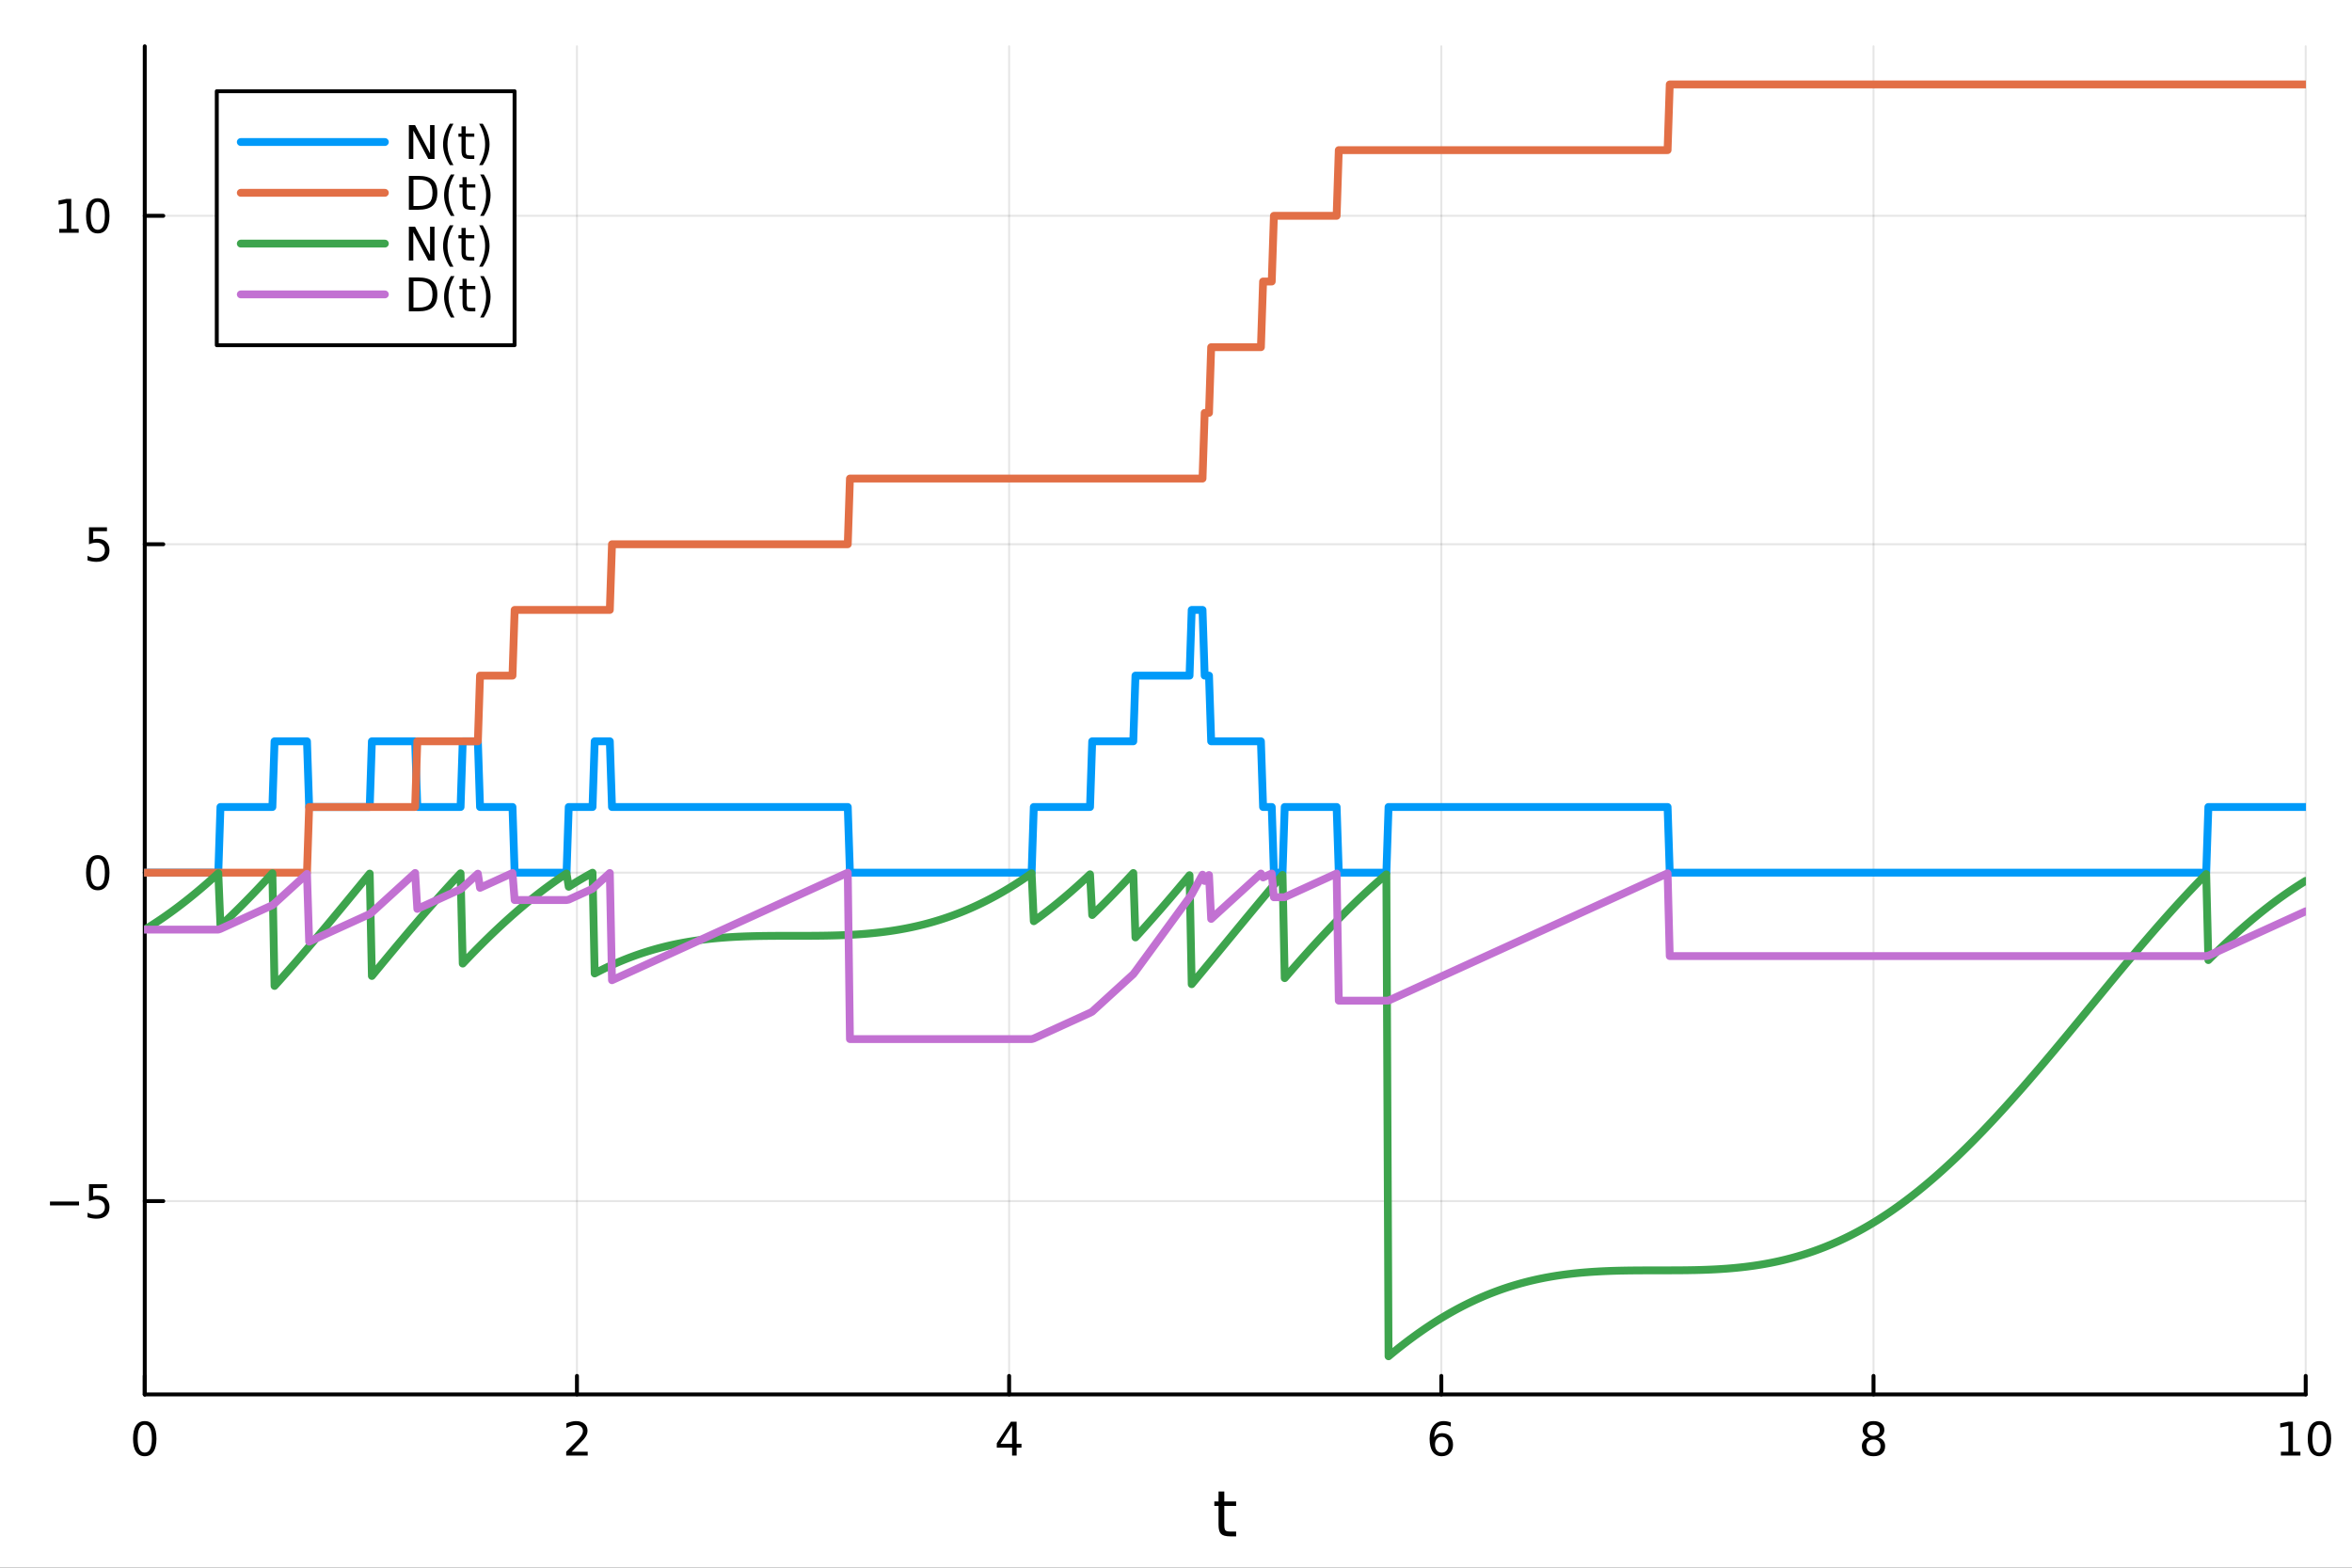 <?xml version="1.0" encoding="utf-8"?>
<svg xmlns="http://www.w3.org/2000/svg" xmlns:xlink="http://www.w3.org/1999/xlink" width="600" height="400" viewBox="0 0 2400 1600">
<rect x="0" y="0" width="2400" height="1600" fill="#333333" stroke="none"/>
<defs>
  <clipPath id="clip320">
    <rect x="0" y="0" width="2400" height="1600"/>
  </clipPath>
</defs>
<path clip-path="url(#clip320)" d="M0 1600 L2400 1600 L2400 0 L0 0  Z" fill="#ffffff" fill-rule="evenodd" fill-opacity="1"/>
<defs>
  <clipPath id="clip321">
    <rect x="480" y="0" width="1681" height="1600"/>
  </clipPath>
</defs>
<path clip-path="url(#clip320)" d="M147.709 1423.18 L2352.76 1423.18 L2352.76 47.244 L147.709 47.244  Z" fill="#ffffff" fill-rule="evenodd" fill-opacity="1"/>
<defs>
  <clipPath id="clip322">
    <rect x="147" y="47" width="2206" height="1377"/>
  </clipPath>
</defs>
<polyline clip-path="url(#clip322)" style="stroke:#000000; stroke-linecap:round; stroke-linejoin:round; stroke-width:2; stroke-opacity:0.1; fill:none" points="147.709,1423.18 147.709,47.244 "/>
<polyline clip-path="url(#clip322)" style="stroke:#000000; stroke-linecap:round; stroke-linejoin:round; stroke-width:2; stroke-opacity:0.1; fill:none" points="588.719,1423.18 588.719,47.244 "/>
<polyline clip-path="url(#clip322)" style="stroke:#000000; stroke-linecap:round; stroke-linejoin:round; stroke-width:2; stroke-opacity:0.1; fill:none" points="1029.73,1423.18 1029.73,47.244 "/>
<polyline clip-path="url(#clip322)" style="stroke:#000000; stroke-linecap:round; stroke-linejoin:round; stroke-width:2; stroke-opacity:0.1; fill:none" points="1470.74,1423.18 1470.74,47.244 "/>
<polyline clip-path="url(#clip322)" style="stroke:#000000; stroke-linecap:round; stroke-linejoin:round; stroke-width:2; stroke-opacity:0.1; fill:none" points="1911.75,1423.18 1911.75,47.244 "/>
<polyline clip-path="url(#clip322)" style="stroke:#000000; stroke-linecap:round; stroke-linejoin:round; stroke-width:2; stroke-opacity:0.1; fill:none" points="2352.76,1423.18 2352.76,47.244 "/>
<polyline clip-path="url(#clip320)" style="stroke:#000000; stroke-linecap:round; stroke-linejoin:round; stroke-width:4; stroke-opacity:1; fill:none" points="147.709,1423.18 2352.76,1423.18 "/>
<polyline clip-path="url(#clip320)" style="stroke:#000000; stroke-linecap:round; stroke-linejoin:round; stroke-width:4; stroke-opacity:1; fill:none" points="147.709,1423.18 147.709,1404.28 "/>
<polyline clip-path="url(#clip320)" style="stroke:#000000; stroke-linecap:round; stroke-linejoin:round; stroke-width:4; stroke-opacity:1; fill:none" points="588.719,1423.18 588.719,1404.28 "/>
<polyline clip-path="url(#clip320)" style="stroke:#000000; stroke-linecap:round; stroke-linejoin:round; stroke-width:4; stroke-opacity:1; fill:none" points="1029.73,1423.18 1029.73,1404.28 "/>
<polyline clip-path="url(#clip320)" style="stroke:#000000; stroke-linecap:round; stroke-linejoin:round; stroke-width:4; stroke-opacity:1; fill:none" points="1470.74,1423.18 1470.74,1404.28 "/>
<polyline clip-path="url(#clip320)" style="stroke:#000000; stroke-linecap:round; stroke-linejoin:round; stroke-width:4; stroke-opacity:1; fill:none" points="1911.75,1423.18 1911.75,1404.28 "/>
<polyline clip-path="url(#clip320)" style="stroke:#000000; stroke-linecap:round; stroke-linejoin:round; stroke-width:4; stroke-opacity:1; fill:none" points="2352.76,1423.18 2352.76,1404.28 "/>
<path clip-path="url(#clip320)" d="M147.709 1454.1 Q144.098 1454.1 142.27 1457.66 Q140.464 1461.2 140.464 1468.33 Q140.464 1475.44 142.27 1479.01 Q144.098 1482.55 147.709 1482.55 Q151.344 1482.55 153.149 1479.01 Q154.978 1475.44 154.978 1468.33 Q154.978 1461.2 153.149 1457.66 Q151.344 1454.1 147.709 1454.1 M147.709 1450.39 Q153.52 1450.39 156.575 1455 Q159.654 1459.58 159.654 1468.33 Q159.654 1477.06 156.575 1481.67 Q153.52 1486.25 147.709 1486.25 Q141.899 1486.25 138.821 1481.67 Q135.765 1477.06 135.765 1468.33 Q135.765 1459.58 138.821 1455 Q141.899 1450.39 147.709 1450.39 Z" fill="#000000" fill-rule="nonzero" fill-opacity="1" /><path clip-path="url(#clip320)" d="M583.372 1481.64 L599.691 1481.64 L599.691 1485.58 L577.747 1485.58 L577.747 1481.64 Q580.409 1478.89 584.992 1474.26 Q589.598 1469.61 590.779 1468.27 Q593.024 1465.74 593.904 1464.01 Q594.807 1462.25 594.807 1460.56 Q594.807 1457.8 592.862 1456.07 Q590.941 1454.33 587.839 1454.33 Q585.64 1454.33 583.186 1455.09 Q580.756 1455.86 577.978 1457.41 L577.978 1452.69 Q580.802 1451.55 583.256 1450.97 Q585.709 1450.39 587.746 1450.39 Q593.117 1450.39 596.311 1453.08 Q599.506 1455.77 599.506 1460.26 Q599.506 1462.39 598.695 1464.31 Q597.908 1466.2 595.802 1468.8 Q595.223 1469.47 592.121 1472.69 Q589.02 1475.88 583.372 1481.64 Z" fill="#000000" fill-rule="nonzero" fill-opacity="1" /><path clip-path="url(#clip320)" d="M1032.74 1455.09 L1020.93 1473.54 L1032.74 1473.54 L1032.74 1455.09 M1031.51 1451.02 L1037.39 1451.02 L1037.39 1473.54 L1042.32 1473.54 L1042.32 1477.43 L1037.39 1477.43 L1037.39 1485.58 L1032.74 1485.58 L1032.74 1477.43 L1017.14 1477.43 L1017.14 1472.92 L1031.51 1451.02 Z" fill="#000000" fill-rule="nonzero" fill-opacity="1" /><path clip-path="url(#clip320)" d="M1471.14 1466.44 Q1467.99 1466.44 1466.14 1468.59 Q1464.31 1470.74 1464.31 1474.49 Q1464.31 1478.22 1466.14 1480.39 Q1467.99 1482.55 1471.14 1482.55 Q1474.29 1482.55 1476.12 1480.39 Q1477.97 1478.22 1477.97 1474.49 Q1477.97 1470.74 1476.12 1468.59 Q1474.29 1466.44 1471.14 1466.44 M1480.42 1451.78 L1480.42 1456.04 Q1478.67 1455.21 1476.86 1454.77 Q1475.08 1454.33 1473.32 1454.33 Q1468.69 1454.33 1466.24 1457.45 Q1463.8 1460.58 1463.46 1466.9 Q1464.82 1464.89 1466.88 1463.82 Q1468.94 1462.73 1471.42 1462.73 Q1476.63 1462.73 1479.64 1465.9 Q1482.67 1469.05 1482.67 1474.49 Q1482.67 1479.82 1479.52 1483.03 Q1476.37 1486.25 1471.14 1486.25 Q1465.15 1486.25 1461.98 1481.67 Q1458.8 1477.06 1458.8 1468.33 Q1458.8 1460.14 1462.69 1455.28 Q1466.58 1450.39 1473.13 1450.39 Q1474.89 1450.39 1476.67 1450.74 Q1478.48 1451.09 1480.42 1451.78 Z" fill="#000000" fill-rule="nonzero" fill-opacity="1" /><path clip-path="url(#clip320)" d="M1911.75 1469.17 Q1908.41 1469.17 1906.49 1470.95 Q1904.59 1472.73 1904.59 1475.86 Q1904.59 1478.98 1906.49 1480.77 Q1908.41 1482.55 1911.75 1482.55 Q1915.08 1482.55 1917 1480.77 Q1918.92 1478.96 1918.92 1475.86 Q1918.92 1472.73 1917 1470.95 Q1915.1 1469.17 1911.75 1469.17 M1907.07 1467.18 Q1904.06 1466.44 1902.37 1464.38 Q1900.7 1462.32 1900.7 1459.35 Q1900.7 1455.21 1903.64 1452.8 Q1906.61 1450.39 1911.75 1450.39 Q1916.91 1450.39 1919.85 1452.8 Q1922.79 1455.21 1922.79 1459.35 Q1922.79 1462.32 1921.1 1464.38 Q1919.43 1466.44 1916.45 1467.18 Q1919.83 1467.96 1921.7 1470.26 Q1923.6 1472.55 1923.6 1475.86 Q1923.6 1480.88 1920.52 1483.57 Q1917.46 1486.25 1911.75 1486.25 Q1906.03 1486.25 1902.95 1483.57 Q1899.89 1480.88 1899.89 1475.86 Q1899.89 1472.55 1901.79 1470.26 Q1903.69 1467.96 1907.07 1467.18 M1905.36 1459.79 Q1905.36 1462.48 1907.02 1463.98 Q1908.71 1465.49 1911.75 1465.49 Q1914.76 1465.49 1916.45 1463.98 Q1918.16 1462.48 1918.16 1459.79 Q1918.16 1457.11 1916.45 1455.6 Q1914.76 1454.1 1911.75 1454.1 Q1908.71 1454.1 1907.02 1455.6 Q1905.36 1457.11 1905.36 1459.79 Z" fill="#000000" fill-rule="nonzero" fill-opacity="1" /><path clip-path="url(#clip320)" d="M2327.44 1481.64 L2335.08 1481.64 L2335.08 1455.28 L2326.77 1456.95 L2326.77 1452.69 L2335.04 1451.02 L2339.71 1451.02 L2339.71 1481.64 L2347.35 1481.64 L2347.35 1485.58 L2327.44 1485.58 L2327.44 1481.64 Z" fill="#000000" fill-rule="nonzero" fill-opacity="1" /><path clip-path="url(#clip320)" d="M2366.8 1454.1 Q2363.18 1454.1 2361.36 1457.66 Q2359.55 1461.2 2359.55 1468.33 Q2359.55 1475.44 2361.36 1479.01 Q2363.18 1482.55 2366.8 1482.55 Q2370.43 1482.55 2372.23 1479.01 Q2374.06 1475.44 2374.06 1468.33 Q2374.06 1461.2 2372.23 1457.66 Q2370.43 1454.1 2366.8 1454.1 M2366.8 1450.39 Q2372.61 1450.39 2375.66 1455 Q2378.74 1459.58 2378.74 1468.33 Q2378.74 1477.06 2375.66 1481.67 Q2372.61 1486.25 2366.8 1486.25 Q2360.99 1486.25 2357.91 1481.67 Q2354.85 1477.06 2354.85 1468.33 Q2354.85 1459.58 2357.91 1455 Q2360.99 1450.39 2366.8 1450.39 Z" fill="#000000" fill-rule="nonzero" fill-opacity="1" /><path clip-path="url(#clip320)" d="M1249.29 1522.27 L1249.29 1532.4 L1261.36 1532.4 L1261.36 1536.95 L1249.29 1536.95 L1249.29 1556.3 Q1249.29 1560.66 1250.47 1561.9 Q1251.68 1563.14 1255.34 1563.14 L1261.36 1563.14 L1261.36 1568.04 L1255.34 1568.04 Q1248.56 1568.04 1245.98 1565.53 Q1243.41 1562.98 1243.41 1556.3 L1243.41 1536.95 L1239.11 1536.95 L1239.11 1532.4 L1243.41 1532.4 L1243.41 1522.27 L1249.29 1522.27 Z" fill="#000000" fill-rule="nonzero" fill-opacity="1" /><polyline clip-path="url(#clip322)" style="stroke:#000000; stroke-linecap:round; stroke-linejoin:round; stroke-width:2; stroke-opacity:0.1; fill:none" points="147.709,1225.86 2352.76,1225.86 "/>
<polyline clip-path="url(#clip322)" style="stroke:#000000; stroke-linecap:round; stroke-linejoin:round; stroke-width:2; stroke-opacity:0.1; fill:none" points="147.709,890.664 2352.76,890.664 "/>
<polyline clip-path="url(#clip322)" style="stroke:#000000; stroke-linecap:round; stroke-linejoin:round; stroke-width:2; stroke-opacity:0.1; fill:none" points="147.709,555.464 2352.76,555.464 "/>
<polyline clip-path="url(#clip322)" style="stroke:#000000; stroke-linecap:round; stroke-linejoin:round; stroke-width:2; stroke-opacity:0.1; fill:none" points="147.709,220.265 2352.76,220.265 "/>
<polyline clip-path="url(#clip320)" style="stroke:#000000; stroke-linecap:round; stroke-linejoin:round; stroke-width:4; stroke-opacity:1; fill:none" points="147.709,1423.18 147.709,47.244 "/>
<polyline clip-path="url(#clip320)" style="stroke:#000000; stroke-linecap:round; stroke-linejoin:round; stroke-width:4; stroke-opacity:1; fill:none" points="147.709,1225.86 166.607,1225.86 "/>
<polyline clip-path="url(#clip320)" style="stroke:#000000; stroke-linecap:round; stroke-linejoin:round; stroke-width:4; stroke-opacity:1; fill:none" points="147.709,890.664 166.607,890.664 "/>
<polyline clip-path="url(#clip320)" style="stroke:#000000; stroke-linecap:round; stroke-linejoin:round; stroke-width:4; stroke-opacity:1; fill:none" points="147.709,555.464 166.607,555.464 "/>
<polyline clip-path="url(#clip320)" style="stroke:#000000; stroke-linecap:round; stroke-linejoin:round; stroke-width:4; stroke-opacity:1; fill:none" points="147.709,220.265 166.607,220.265 "/>
<path clip-path="url(#clip320)" d="M50.992 1226.31 L80.668 1226.31 L80.668 1230.25 L50.992 1230.25 L50.992 1226.31 Z" fill="#000000" fill-rule="nonzero" fill-opacity="1" /><path clip-path="url(#clip320)" d="M90.807 1208.58 L109.163 1208.58 L109.163 1212.52 L95.089 1212.52 L95.089 1220.99 Q96.108 1220.64 97.126 1220.48 Q98.145 1220.3 99.163 1220.3 Q104.95 1220.3 108.33 1223.47 Q111.709 1226.64 111.709 1232.05 Q111.709 1237.63 108.237 1240.74 Q104.765 1243.81 98.446 1243.81 Q96.27 1243.81 94.001 1243.44 Q91.756 1243.07 89.348 1242.33 L89.348 1237.63 Q91.432 1238.77 93.654 1239.32 Q95.876 1239.88 98.353 1239.88 Q102.358 1239.88 104.696 1237.77 Q107.033 1235.67 107.033 1232.05 Q107.033 1228.44 104.696 1226.34 Q102.358 1224.23 98.353 1224.23 Q96.478 1224.23 94.603 1224.65 Q92.751 1225.06 90.807 1225.94 L90.807 1208.58 Z" fill="#000000" fill-rule="nonzero" fill-opacity="1" /><path clip-path="url(#clip320)" d="M99.765 876.462 Q96.154 876.462 94.325 880.027 Q92.52 883.569 92.52 890.698 Q92.52 897.805 94.325 901.37 Q96.154 904.911 99.765 904.911 Q103.399 904.911 105.205 901.37 Q107.033 897.805 107.033 890.698 Q107.033 883.569 105.205 880.027 Q103.399 876.462 99.765 876.462 M99.765 872.759 Q105.575 872.759 108.631 877.365 Q111.709 881.948 111.709 890.698 Q111.709 899.425 108.631 904.032 Q105.575 908.615 99.765 908.615 Q93.955 908.615 90.876 904.032 Q87.821 899.425 87.821 890.698 Q87.821 881.948 90.876 877.365 Q93.955 872.759 99.765 872.759 Z" fill="#000000" fill-rule="nonzero" fill-opacity="1" /><path clip-path="url(#clip320)" d="M90.807 538.184 L109.163 538.184 L109.163 542.12 L95.089 542.12 L95.089 550.592 Q96.108 550.245 97.126 550.083 Q98.145 549.897 99.163 549.897 Q104.95 549.897 108.33 553.069 Q111.709 556.24 111.709 561.657 Q111.709 567.235 108.237 570.337 Q104.765 573.416 98.446 573.416 Q96.27 573.416 94.001 573.045 Q91.756 572.675 89.348 571.934 L89.348 567.235 Q91.432 568.369 93.654 568.925 Q95.876 569.481 98.353 569.481 Q102.358 569.481 104.696 567.374 Q107.033 565.268 107.033 561.657 Q107.033 558.045 104.696 555.939 Q102.358 553.833 98.353 553.833 Q96.478 553.833 94.603 554.249 Q92.751 554.666 90.807 555.545 L90.807 538.184 Z" fill="#000000" fill-rule="nonzero" fill-opacity="1" /><path clip-path="url(#clip320)" d="M60.413 233.61 L68.052 233.61 L68.052 207.245 L59.742 208.911 L59.742 204.652 L68.006 202.985 L72.682 202.985 L72.682 233.61 L80.321 233.61 L80.321 237.545 L60.413 237.545 L60.413 233.61 Z" fill="#000000" fill-rule="nonzero" fill-opacity="1" /><path clip-path="url(#clip320)" d="M99.765 206.064 Q96.154 206.064 94.325 209.629 Q92.52 213.17 92.52 220.3 Q92.52 227.406 94.325 230.971 Q96.154 234.513 99.765 234.513 Q103.399 234.513 105.205 230.971 Q107.033 227.406 107.033 220.3 Q107.033 213.17 105.205 209.629 Q103.399 206.064 99.765 206.064 M99.765 202.36 Q105.575 202.36 108.631 206.967 Q111.709 211.55 111.709 220.3 Q111.709 229.027 108.631 233.633 Q105.575 238.217 99.765 238.217 Q93.955 238.217 90.876 233.633 Q87.821 229.027 87.821 220.3 Q87.821 211.55 90.876 206.967 Q93.955 202.36 99.765 202.36 Z" fill="#000000" fill-rule="nonzero" fill-opacity="1" /><polyline clip-path="url(#clip322)" style="stroke:#009af9; stroke-linecap:round; stroke-linejoin:round; stroke-width:8; stroke-opacity:1; fill:none" points="147.709,890.664 149.917,890.664 152.124,890.664 154.331,890.664 156.538,890.664 158.746,890.664 160.953,890.664 163.16,890.664 165.367,890.664 167.575,890.664 169.782,890.664 171.989,890.664 174.196,890.664 176.404,890.664 178.611,890.664 180.818,890.664 183.025,890.664 185.233,890.664 187.44,890.664 189.647,890.664 191.854,890.664 194.062,890.664 196.269,890.664 198.476,890.664 200.683,890.664 202.891,890.664 205.098,890.664 207.305,890.664 209.512,890.664 211.72,890.664 213.927,890.664 216.134,890.664 218.342,890.664 220.549,890.664 222.756,890.664 224.963,823.624 227.171,823.624 229.378,823.624 231.585,823.624 233.792,823.624 236,823.624 238.207,823.624 240.414,823.624 242.621,823.624 244.829,823.624 247.036,823.624 249.243,823.624 251.45,823.624 253.658,823.624 255.865,823.624 258.072,823.624 260.279,823.624 262.487,823.624 264.694,823.624 266.901,823.624 269.108,823.624 271.316,823.624 273.523,823.624 275.73,823.624 277.937,823.624 280.145,756.584 282.352,756.584 284.559,756.584 286.766,756.584 288.974,756.584 291.181,756.584 293.388,756.584 295.595,756.584 297.803,756.584 300.01,756.584 302.217,756.584 304.424,756.584 306.632,756.584 308.839,756.584 311.046,756.584 313.253,756.584 315.461,823.624 317.668,823.624 319.875,823.624 322.082,823.624 324.29,823.624 326.497,823.624 328.704,823.624 330.911,823.624 333.119,823.624 335.326,823.624 337.533,823.624 339.74,823.624 341.948,823.624 344.155,823.624 346.362,823.624 348.569,823.624 350.777,823.624 352.984,823.624 355.191,823.624 357.399,823.624 359.606,823.624 361.813,823.624 364.02,823.624 366.228,823.624 368.435,823.624 370.642,823.624 372.849,823.624 375.057,823.624 377.264,823.624 379.471,756.584 381.678,756.584 383.886,756.584 386.093,756.584 388.3,756.584 390.507,756.584 392.715,756.584 394.922,756.584 397.129,756.584 399.336,756.584 401.544,756.584 403.751,756.584 405.958,756.584 408.165,756.584 410.373,756.584 412.58,756.584 414.787,756.584 416.994,756.584 419.202,756.584 421.409,756.584 423.616,756.584 425.823,823.624 428.031,823.624 430.238,823.624 432.445,823.624 434.652,823.624 436.86,823.624 439.067,823.624 441.274,823.624 443.481,823.624 445.689,823.624 447.896,823.624 450.103,823.624 452.31,823.624 454.518,823.624 456.725,823.624 458.932,823.624 461.139,823.624 463.347,823.624 465.554,823.624 467.761,823.624 469.968,823.624 472.176,756.584 474.383,756.584 476.59,756.584 478.797,756.584 481.005,756.584 483.212,756.584 485.419,756.584 487.626,756.584 489.834,823.624 492.041,823.624 494.248,823.624 496.455,823.624 498.663,823.624 500.87,823.624 503.077,823.624 505.285,823.624 507.492,823.624 509.699,823.624 511.906,823.624 514.114,823.624 516.321,823.624 518.528,823.624 520.735,823.624 522.943,823.624 525.15,890.664 527.357,890.664 529.564,890.664 531.772,890.664 533.979,890.664 536.186,890.664 538.393,890.664 540.601,890.664 542.808,890.664 545.015,890.664 547.222,890.664 549.43,890.664 551.637,890.664 553.844,890.664 556.051,890.664 558.259,890.664 560.466,890.664 562.673,890.664 564.88,890.664 567.088,890.664 569.295,890.664 571.502,890.664 573.709,890.664 575.917,890.664 578.124,890.664 580.331,823.624 582.538,823.624 584.746,823.624 586.953,823.624 589.16,823.624 591.367,823.624 593.575,823.624 595.782,823.624 597.989,823.624 600.196,823.624 602.404,823.624 604.611,823.624 606.818,756.584 609.025,756.584 611.233,756.584 613.44,756.584 615.647,756.584 617.854,756.584 620.062,756.584 622.269,756.584 624.476,823.624 626.683,823.624 628.891,823.624 631.098,823.624 633.305,823.624 635.512,823.624 637.72,823.624 639.927,823.624 642.134,823.624 644.341,823.624 646.549,823.624 648.756,823.624 650.963,823.624 653.171,823.624 655.378,823.624 657.585,823.624 659.792,823.624 662,823.624 664.207,823.624 666.414,823.624 668.621,823.624 670.829,823.624 673.036,823.624 675.243,823.624 677.45,823.624 679.658,823.624 681.865,823.624 684.072,823.624 686.279,823.624 688.487,823.624 690.694,823.624 692.901,823.624 695.108,823.624 697.316,823.624 699.523,823.624 701.73,823.624 703.937,823.624 706.145,823.624 708.352,823.624 710.559,823.624 712.766,823.624 714.974,823.624 717.181,823.624 719.388,823.624 721.595,823.624 723.803,823.624 726.01,823.624 728.217,823.624 730.424,823.624 732.632,823.624 734.839,823.624 737.046,823.624 739.253,823.624 741.461,823.624 743.668,823.624 745.875,823.624 748.082,823.624 750.29,823.624 752.497,823.624 754.704,823.624 756.911,823.624 759.119,823.624 761.326,823.624 763.533,823.624 765.74,823.624 767.948,823.624 770.155,823.624 772.362,823.624 774.569,823.624 776.777,823.624 778.984,823.624 781.191,823.624 783.398,823.624 785.606,823.624 787.813,823.624 790.02,823.624 792.227,823.624 794.435,823.624 796.642,823.624 798.849,823.624 801.057,823.624 803.264,823.624 805.471,823.624 807.678,823.624 809.886,823.624 812.093,823.624 814.3,823.624 816.507,823.624 818.715,823.624 820.922,823.624 823.129,823.624 825.336,823.624 827.544,823.624 829.751,823.624 831.958,823.624 834.165,823.624 836.373,823.624 838.58,823.624 840.787,823.624 842.994,823.624 845.202,823.624 847.409,823.624 849.616,823.624 851.823,823.624 854.031,823.624 856.238,823.624 858.445,823.624 860.652,823.624 862.86,823.624 865.067,823.624 867.274,890.664 869.481,890.664 871.689,890.664 873.896,890.664 876.103,890.664 878.31,890.664 880.518,890.664 882.725,890.664 884.932,890.664 887.139,890.664 889.347,890.664 891.554,890.664 893.761,890.664 895.968,890.664 898.176,890.664 900.383,890.664 902.59,890.664 904.797,890.664 907.005,890.664 909.212,890.664 911.419,890.664 913.626,890.664 915.834,890.664 918.041,890.664 920.248,890.664 922.455,890.664 924.663,890.664 926.87,890.664 929.077,890.664 931.284,890.664 933.492,890.664 935.699,890.664 937.906,890.664 940.113,890.664 942.321,890.664 944.528,890.664 946.735,890.664 948.943,890.664 951.15,890.664 953.357,890.664 955.564,890.664 957.772,890.664 959.979,890.664 962.186,890.664 964.393,890.664 966.601,890.664 968.808,890.664 971.015,890.664 973.222,890.664 975.43,890.664 977.637,890.664 979.844,890.664 982.051,890.664 984.259,890.664 986.466,890.664 988.673,890.664 990.88,890.664 993.088,890.664 995.295,890.664 997.502,890.664 999.709,890.664 1001.92,890.664 1004.12,890.664 1006.33,890.664 1008.54,890.664 1010.75,890.664 1012.95,890.664 1015.16,890.664 1017.37,890.664 1019.57,890.664 1021.78,890.664 1023.99,890.664 1026.2,890.664 1028.4,890.664 1030.61,890.664 1032.82,890.664 1035.03,890.664 1037.23,890.664 1039.44,890.664 1041.65,890.664 1043.85,890.664 1046.06,890.664 1048.27,890.664 1050.48,890.664 1052.68,890.664 1054.89,823.624 1057.1,823.624 1059.31,823.624 1061.51,823.624 1063.72,823.624 1065.93,823.624 1068.13,823.624 1070.34,823.624 1072.55,823.624 1074.76,823.624 1076.96,823.624 1079.17,823.624 1081.38,823.624 1083.58,823.624 1085.79,823.624 1088,823.624 1090.21,823.624 1092.41,823.624 1094.62,823.624 1096.83,823.624 1099.04,823.624 1101.24,823.624 1103.45,823.624 1105.66,823.624 1107.86,823.624 1110.07,823.624 1112.28,823.624 1114.49,756.584 1116.69,756.584 1118.9,756.584 1121.11,756.584 1123.32,756.584 1125.52,756.584 1127.73,756.584 1129.94,756.584 1132.14,756.584 1134.35,756.584 1136.56,756.584 1138.77,756.584 1140.97,756.584 1143.18,756.584 1145.39,756.584 1147.6,756.584 1149.8,756.584 1152.01,756.584 1154.22,756.584 1156.42,756.584 1158.63,689.544 1160.84,689.544 1163.05,689.544 1165.25,689.544 1167.46,689.544 1169.67,689.544 1171.88,689.544 1174.08,689.544 1176.29,689.544 1178.5,689.544 1180.7,689.544 1182.91,689.544 1185.12,689.544 1187.33,689.544 1189.53,689.544 1191.74,689.544 1193.95,689.544 1196.15,689.544 1198.36,689.544 1200.57,689.544 1202.78,689.544 1204.98,689.544 1207.19,689.544 1209.4,689.544 1211.61,689.544 1213.81,689.544 1216.02,622.504 1218.23,622.504 1220.43,622.504 1222.64,622.504 1224.85,622.504 1227.06,622.504 1229.26,689.544 1231.47,689.544 1233.68,689.544 1235.89,756.584 1238.09,756.584 1240.3,756.584 1242.51,756.584 1244.71,756.584 1246.92,756.584 1249.13,756.584 1251.34,756.584 1253.54,756.584 1255.75,756.584 1257.96,756.584 1260.17,756.584 1262.37,756.584 1264.58,756.584 1266.79,756.584 1268.99,756.584 1271.2,756.584 1273.41,756.584 1275.62,756.584 1277.82,756.584 1280.03,756.584 1282.24,756.584 1284.45,756.584 1286.65,756.584 1288.86,823.624 1291.07,823.624 1293.27,823.624 1295.48,823.624 1297.69,823.624 1299.9,890.664 1302.1,890.664 1304.31,890.664 1306.52,890.664 1308.72,890.664 1310.93,823.624 1313.14,823.624 1315.35,823.624 1317.55,823.624 1319.76,823.624 1321.97,823.624 1324.18,823.624 1326.38,823.624 1328.59,823.624 1330.8,823.624 1333,823.624 1335.21,823.624 1337.42,823.624 1339.63,823.624 1341.83,823.624 1344.04,823.624 1346.25,823.624 1348.46,823.624 1350.66,823.624 1352.87,823.624 1355.08,823.624 1357.28,823.624 1359.49,823.624 1361.7,823.624 1363.91,823.624 1366.11,890.664 1368.32,890.664 1370.53,890.664 1372.74,890.664 1374.94,890.664 1377.15,890.664 1379.36,890.664 1381.56,890.664 1383.77,890.664 1385.98,890.664 1388.19,890.664 1390.39,890.664 1392.6,890.664 1394.81,890.664 1397.02,890.664 1399.22,890.664 1401.43,890.664 1403.64,890.664 1405.84,890.664 1408.05,890.664 1410.26,890.664 1412.47,890.664 1414.67,890.664 1416.88,823.624 1419.09,823.624 1421.29,823.624 1423.5,823.624 1425.71,823.624 1427.92,823.624 1430.12,823.624 1432.33,823.624 1434.54,823.624 1436.75,823.624 1438.95,823.624 1441.16,823.624 1443.37,823.624 1445.57,823.624 1447.78,823.624 1449.99,823.624 1452.2,823.624 1454.4,823.624 1456.61,823.624 1458.82,823.624 1461.03,823.624 1463.23,823.624 1465.44,823.624 1467.65,823.624 1469.85,823.624 1472.06,823.624 1474.27,823.624 1476.48,823.624 1478.68,823.624 1480.89,823.624 1483.1,823.624 1485.31,823.624 1487.51,823.624 1489.72,823.624 1491.93,823.624 1494.13,823.624 1496.34,823.624 1498.55,823.624 1500.76,823.624 1502.96,823.624 1505.17,823.624 1507.38,823.624 1509.58,823.624 1511.79,823.624 1514,823.624 1516.21,823.624 1518.41,823.624 1520.62,823.624 1522.83,823.624 1525.04,823.624 1527.24,823.624 1529.45,823.624 1531.66,823.624 1533.86,823.624 1536.07,823.624 1538.28,823.624 1540.49,823.624 1542.69,823.624 1544.9,823.624 1547.11,823.624 1549.32,823.624 1551.52,823.624 1553.73,823.624 1555.94,823.624 1558.14,823.624 1560.35,823.624 1562.56,823.624 1564.77,823.624 1566.97,823.624 1569.18,823.624 1571.39,823.624 1573.6,823.624 1575.8,823.624 1578.01,823.624 1580.22,823.624 1582.42,823.624 1584.63,823.624 1586.84,823.624 1589.05,823.624 1591.25,823.624 1593.46,823.624 1595.67,823.624 1597.88,823.624 1600.08,823.624 1602.29,823.624 1604.5,823.624 1606.7,823.624 1608.91,823.624 1611.12,823.624 1613.33,823.624 1615.53,823.624 1617.74,823.624 1619.95,823.624 1622.15,823.624 1624.36,823.624 1626.57,823.624 1628.78,823.624 1630.98,823.624 1633.19,823.624 1635.4,823.624 1637.61,823.624 1639.81,823.624 1642.02,823.624 1644.23,823.624 1646.43,823.624 1648.64,823.624 1650.85,823.624 1653.06,823.624 1655.26,823.624 1657.47,823.624 1659.68,823.624 1661.89,823.624 1664.09,823.624 1666.3,823.624 1668.51,823.624 1670.71,823.624 1672.92,823.624 1675.13,823.624 1677.34,823.624 1679.54,823.624 1681.75,823.624 1683.96,823.624 1686.17,823.624 1688.37,823.624 1690.58,823.624 1692.79,823.624 1694.99,823.624 1697.2,823.624 1699.41,823.624 1701.62,823.624 1703.82,890.664 1706.03,890.664 1708.24,890.664 1710.45,890.664 1712.65,890.664 1714.86,890.664 1717.07,890.664 1719.27,890.664 1721.48,890.664 1723.69,890.664 1725.9,890.664 1728.1,890.664 1730.31,890.664 1732.52,890.664 1734.72,890.664 1736.93,890.664 1739.14,890.664 1741.35,890.664 1743.55,890.664 1745.76,890.664 1747.97,890.664 1750.18,890.664 1752.38,890.664 1754.59,890.664 1756.8,890.664 1759,890.664 1761.21,890.664 1763.42,890.664 1765.63,890.664 1767.83,890.664 1770.04,890.664 1772.25,890.664 1774.46,890.664 1776.66,890.664 1778.87,890.664 1781.08,890.664 1783.28,890.664 1785.49,890.664 1787.7,890.664 1789.91,890.664 1792.11,890.664 1794.32,890.664 1796.53,890.664 1798.74,890.664 1800.94,890.664 1803.15,890.664 1805.36,890.664 1807.56,890.664 1809.77,890.664 1811.98,890.664 1814.19,890.664 1816.39,890.664 1818.6,890.664 1820.81,890.664 1823.02,890.664 1825.22,890.664 1827.43,890.664 1829.64,890.664 1831.84,890.664 1834.05,890.664 1836.26,890.664 1838.47,890.664 1840.67,890.664 1842.88,890.664 1845.09,890.664 1847.29,890.664 1849.5,890.664 1851.71,890.664 1853.92,890.664 1856.12,890.664 1858.33,890.664 1860.54,890.664 1862.75,890.664 1864.95,890.664 1867.16,890.664 1869.37,890.664 1871.57,890.664 1873.78,890.664 1875.99,890.664 1878.2,890.664 1880.4,890.664 1882.61,890.664 1884.82,890.664 1887.03,890.664 1889.23,890.664 1891.44,890.664 1893.65,890.664 1895.85,890.664 1898.06,890.664 1900.27,890.664 1902.48,890.664 1904.68,890.664 1906.89,890.664 1909.1,890.664 1911.31,890.664 1913.51,890.664 1915.72,890.664 1917.93,890.664 1920.13,890.664 1922.34,890.664 1924.55,890.664 1926.76,890.664 1928.96,890.664 1931.17,890.664 1933.38,890.664 1935.58,890.664 1937.79,890.664 1940,890.664 1942.21,890.664 1944.41,890.664 1946.62,890.664 1948.83,890.664 1951.04,890.664 1953.24,890.664 1955.45,890.664 1957.66,890.664 1959.86,890.664 1962.07,890.664 1964.28,890.664 1966.49,890.664 1968.69,890.664 1970.9,890.664 1973.11,890.664 1975.32,890.664 1977.52,890.664 1979.73,890.664 1981.94,890.664 1984.14,890.664 1986.35,890.664 1988.56,890.664 1990.77,890.664 1992.97,890.664 1995.18,890.664 1997.39,890.664 1999.6,890.664 2001.8,890.664 2004.01,890.664 2006.22,890.664 2008.42,890.664 2010.63,890.664 2012.84,890.664 2015.05,890.664 2017.25,890.664 2019.46,890.664 2021.67,890.664 2023.88,890.664 2026.08,890.664 2028.29,890.664 2030.5,890.664 2032.7,890.664 2034.91,890.664 2037.12,890.664 2039.33,890.664 2041.53,890.664 2043.74,890.664 2045.95,890.664 2048.15,890.664 2050.36,890.664 2052.57,890.664 2054.78,890.664 2056.98,890.664 2059.19,890.664 2061.4,890.664 2063.61,890.664 2065.81,890.664 2068.02,890.664 2070.23,890.664 2072.43,890.664 2074.64,890.664 2076.85,890.664 2079.06,890.664 2081.26,890.664 2083.47,890.664 2085.68,890.664 2087.89,890.664 2090.09,890.664 2092.3,890.664 2094.51,890.664 2096.71,890.664 2098.92,890.664 2101.13,890.664 2103.34,890.664 2105.54,890.664 2107.75,890.664 2109.96,890.664 2112.17,890.664 2114.37,890.664 2116.58,890.664 2118.79,890.664 2120.99,890.664 2123.2,890.664 2125.41,890.664 2127.62,890.664 2129.82,890.664 2132.03,890.664 2134.24,890.664 2136.45,890.664 2138.65,890.664 2140.86,890.664 2143.07,890.664 2145.27,890.664 2147.48,890.664 2149.69,890.664 2151.9,890.664 2154.1,890.664 2156.31,890.664 2158.52,890.664 2160.72,890.664 2162.93,890.664 2165.14,890.664 2167.35,890.664 2169.55,890.664 2171.76,890.664 2173.97,890.664 2176.18,890.664 2178.38,890.664 2180.59,890.664 2182.8,890.664 2185,890.664 2187.21,890.664 2189.42,890.664 2191.63,890.664 2193.83,890.664 2196.04,890.664 2198.25,890.664 2200.46,890.664 2202.66,890.664 2204.87,890.664 2207.08,890.664 2209.28,890.664 2211.49,890.664 2213.7,890.664 2215.91,890.664 2218.11,890.664 2220.32,890.664 2222.53,890.664 2224.74,890.664 2226.94,890.664 2229.15,890.664 2231.36,890.664 2233.56,890.664 2235.77,890.664 2237.98,890.664 2240.19,890.664 2242.39,890.664 2244.6,890.664 2246.81,890.664 2249.01,890.664 2251.22,890.664 2253.43,823.624 2255.64,823.624 2257.84,823.624 2260.05,823.624 2262.26,823.624 2264.47,823.624 2266.67,823.624 2268.88,823.624 2271.09,823.624 2273.29,823.624 2275.5,823.624 2277.71,823.624 2279.92,823.624 2282.12,823.624 2284.33,823.624 2286.54,823.624 2288.75,823.624 2290.95,823.624 2293.16,823.624 2295.37,823.624 2297.57,823.624 2299.78,823.624 2301.99,823.624 2304.2,823.624 2306.4,823.624 2308.61,823.624 2310.82,823.624 2313.03,823.624 2315.23,823.624 2317.44,823.624 2319.65,823.624 2321.85,823.624 2324.06,823.624 2326.27,823.624 2328.48,823.624 2330.68,823.624 2332.89,823.624 2335.1,823.624 2337.31,823.624 2339.51,823.624 2341.72,823.624 2343.93,823.624 2346.13,823.624 2348.34,823.624 2350.55,823.624 2352.76,823.624 "/>
<polyline clip-path="url(#clip322)" style="stroke:#e26f46; stroke-linecap:round; stroke-linejoin:round; stroke-width:8; stroke-opacity:1; fill:none" points="147.709,890.664 149.917,890.664 152.124,890.664 154.331,890.664 156.538,890.664 158.746,890.664 160.953,890.664 163.16,890.664 165.367,890.664 167.575,890.664 169.782,890.664 171.989,890.664 174.196,890.664 176.404,890.664 178.611,890.664 180.818,890.664 183.025,890.664 185.233,890.664 187.44,890.664 189.647,890.664 191.854,890.664 194.062,890.664 196.269,890.664 198.476,890.664 200.683,890.664 202.891,890.664 205.098,890.664 207.305,890.664 209.512,890.664 211.72,890.664 213.927,890.664 216.134,890.664 218.342,890.664 220.549,890.664 222.756,890.664 224.963,890.664 227.171,890.664 229.378,890.664 231.585,890.664 233.792,890.664 236,890.664 238.207,890.664 240.414,890.664 242.621,890.664 244.829,890.664 247.036,890.664 249.243,890.664 251.45,890.664 253.658,890.664 255.865,890.664 258.072,890.664 260.279,890.664 262.487,890.664 264.694,890.664 266.901,890.664 269.108,890.664 271.316,890.664 273.523,890.664 275.73,890.664 277.937,890.664 280.145,890.664 282.352,890.664 284.559,890.664 286.766,890.664 288.974,890.664 291.181,890.664 293.388,890.664 295.595,890.664 297.803,890.664 300.01,890.664 302.217,890.664 304.424,890.664 306.632,890.664 308.839,890.664 311.046,890.664 313.253,890.664 315.461,823.624 317.668,823.624 319.875,823.624 322.082,823.624 324.29,823.624 326.497,823.624 328.704,823.624 330.911,823.624 333.119,823.624 335.326,823.624 337.533,823.624 339.74,823.624 341.948,823.624 344.155,823.624 346.362,823.624 348.569,823.624 350.777,823.624 352.984,823.624 355.191,823.624 357.399,823.624 359.606,823.624 361.813,823.624 364.02,823.624 366.228,823.624 368.435,823.624 370.642,823.624 372.849,823.624 375.057,823.624 377.264,823.624 379.471,823.624 381.678,823.624 383.886,823.624 386.093,823.624 388.3,823.624 390.507,823.624 392.715,823.624 394.922,823.624 397.129,823.624 399.336,823.624 401.544,823.624 403.751,823.624 405.958,823.624 408.165,823.624 410.373,823.624 412.58,823.624 414.787,823.624 416.994,823.624 419.202,823.624 421.409,823.624 423.616,823.624 425.823,756.584 428.031,756.584 430.238,756.584 432.445,756.584 434.652,756.584 436.86,756.584 439.067,756.584 441.274,756.584 443.481,756.584 445.689,756.584 447.896,756.584 450.103,756.584 452.31,756.584 454.518,756.584 456.725,756.584 458.932,756.584 461.139,756.584 463.347,756.584 465.554,756.584 467.761,756.584 469.968,756.584 472.176,756.584 474.383,756.584 476.59,756.584 478.797,756.584 481.005,756.584 483.212,756.584 485.419,756.584 487.626,756.584 489.834,689.544 492.041,689.544 494.248,689.544 496.455,689.544 498.663,689.544 500.87,689.544 503.077,689.544 505.285,689.544 507.492,689.544 509.699,689.544 511.906,689.544 514.114,689.544 516.321,689.544 518.528,689.544 520.735,689.544 522.943,689.544 525.15,622.504 527.357,622.504 529.564,622.504 531.772,622.504 533.979,622.504 536.186,622.504 538.393,622.504 540.601,622.504 542.808,622.504 545.015,622.504 547.222,622.504 549.43,622.504 551.637,622.504 553.844,622.504 556.051,622.504 558.259,622.504 560.466,622.504 562.673,622.504 564.88,622.504 567.088,622.504 569.295,622.504 571.502,622.504 573.709,622.504 575.917,622.504 578.124,622.504 580.331,622.504 582.538,622.504 584.746,622.504 586.953,622.504 589.16,622.504 591.367,622.504 593.575,622.504 595.782,622.504 597.989,622.504 600.196,622.504 602.404,622.504 604.611,622.504 606.818,622.504 609.025,622.504 611.233,622.504 613.44,622.504 615.647,622.504 617.854,622.504 620.062,622.504 622.269,622.504 624.476,555.464 626.683,555.464 628.891,555.464 631.098,555.464 633.305,555.464 635.512,555.464 637.72,555.464 639.927,555.464 642.134,555.464 644.341,555.464 646.549,555.464 648.756,555.464 650.963,555.464 653.171,555.464 655.378,555.464 657.585,555.464 659.792,555.464 662,555.464 664.207,555.464 666.414,555.464 668.621,555.464 670.829,555.464 673.036,555.464 675.243,555.464 677.45,555.464 679.658,555.464 681.865,555.464 684.072,555.464 686.279,555.464 688.487,555.464 690.694,555.464 692.901,555.464 695.108,555.464 697.316,555.464 699.523,555.464 701.73,555.464 703.937,555.464 706.145,555.464 708.352,555.464 710.559,555.464 712.766,555.464 714.974,555.464 717.181,555.464 719.388,555.464 721.595,555.464 723.803,555.464 726.01,555.464 728.217,555.464 730.424,555.464 732.632,555.464 734.839,555.464 737.046,555.464 739.253,555.464 741.461,555.464 743.668,555.464 745.875,555.464 748.082,555.464 750.29,555.464 752.497,555.464 754.704,555.464 756.911,555.464 759.119,555.464 761.326,555.464 763.533,555.464 765.74,555.464 767.948,555.464 770.155,555.464 772.362,555.464 774.569,555.464 776.777,555.464 778.984,555.464 781.191,555.464 783.398,555.464 785.606,555.464 787.813,555.464 790.02,555.464 792.227,555.464 794.435,555.464 796.642,555.464 798.849,555.464 801.057,555.464 803.264,555.464 805.471,555.464 807.678,555.464 809.886,555.464 812.093,555.464 814.3,555.464 816.507,555.464 818.715,555.464 820.922,555.464 823.129,555.464 825.336,555.464 827.544,555.464 829.751,555.464 831.958,555.464 834.165,555.464 836.373,555.464 838.58,555.464 840.787,555.464 842.994,555.464 845.202,555.464 847.409,555.464 849.616,555.464 851.823,555.464 854.031,555.464 856.238,555.464 858.445,555.464 860.652,555.464 862.86,555.464 865.067,555.464 867.274,488.425 869.481,488.425 871.689,488.425 873.896,488.425 876.103,488.425 878.31,488.425 880.518,488.425 882.725,488.425 884.932,488.425 887.139,488.425 889.347,488.425 891.554,488.425 893.761,488.425 895.968,488.425 898.176,488.425 900.383,488.425 902.59,488.425 904.797,488.425 907.005,488.425 909.212,488.425 911.419,488.425 913.626,488.425 915.834,488.425 918.041,488.425 920.248,488.425 922.455,488.425 924.663,488.425 926.87,488.425 929.077,488.425 931.284,488.425 933.492,488.425 935.699,488.425 937.906,488.425 940.113,488.425 942.321,488.425 944.528,488.425 946.735,488.425 948.943,488.425 951.15,488.425 953.357,488.425 955.564,488.425 957.772,488.425 959.979,488.425 962.186,488.425 964.393,488.425 966.601,488.425 968.808,488.425 971.015,488.425 973.222,488.425 975.43,488.425 977.637,488.425 979.844,488.425 982.051,488.425 984.259,488.425 986.466,488.425 988.673,488.425 990.88,488.425 993.088,488.425 995.295,488.425 997.502,488.425 999.709,488.425 1001.92,488.425 1004.12,488.425 1006.33,488.425 1008.54,488.425 1010.75,488.425 1012.95,488.425 1015.16,488.425 1017.37,488.425 1019.57,488.425 1021.78,488.425 1023.99,488.425 1026.2,488.425 1028.4,488.425 1030.61,488.425 1032.82,488.425 1035.03,488.425 1037.23,488.425 1039.44,488.425 1041.65,488.425 1043.85,488.425 1046.06,488.425 1048.27,488.425 1050.48,488.425 1052.68,488.425 1054.89,488.425 1057.1,488.425 1059.31,488.425 1061.51,488.425 1063.72,488.425 1065.93,488.425 1068.13,488.425 1070.34,488.425 1072.55,488.425 1074.76,488.425 1076.96,488.425 1079.17,488.425 1081.38,488.425 1083.58,488.425 1085.79,488.425 1088,488.425 1090.21,488.425 1092.41,488.425 1094.62,488.425 1096.83,488.425 1099.04,488.425 1101.24,488.425 1103.45,488.425 1105.66,488.425 1107.86,488.425 1110.07,488.425 1112.28,488.425 1114.49,488.425 1116.69,488.425 1118.9,488.425 1121.11,488.425 1123.32,488.425 1125.52,488.425 1127.73,488.425 1129.94,488.425 1132.14,488.425 1134.35,488.425 1136.56,488.425 1138.77,488.425 1140.97,488.425 1143.18,488.425 1145.39,488.425 1147.6,488.425 1149.8,488.425 1152.01,488.425 1154.22,488.425 1156.42,488.425 1158.63,488.425 1160.84,488.425 1163.05,488.425 1165.25,488.425 1167.46,488.425 1169.67,488.425 1171.88,488.425 1174.08,488.425 1176.29,488.425 1178.5,488.425 1180.7,488.425 1182.91,488.425 1185.12,488.425 1187.33,488.425 1189.53,488.425 1191.74,488.425 1193.95,488.425 1196.15,488.425 1198.36,488.425 1200.57,488.425 1202.78,488.425 1204.98,488.425 1207.19,488.425 1209.4,488.425 1211.61,488.425 1213.81,488.425 1216.02,488.425 1218.23,488.425 1220.43,488.425 1222.64,488.425 1224.85,488.425 1227.06,488.425 1229.26,421.385 1231.47,421.385 1233.68,421.385 1235.89,354.345 1238.09,354.345 1240.3,354.345 1242.51,354.345 1244.71,354.345 1246.92,354.345 1249.13,354.345 1251.34,354.345 1253.54,354.345 1255.75,354.345 1257.96,354.345 1260.17,354.345 1262.37,354.345 1264.58,354.345 1266.79,354.345 1268.99,354.345 1271.2,354.345 1273.41,354.345 1275.62,354.345 1277.82,354.345 1280.03,354.345 1282.24,354.345 1284.45,354.345 1286.65,354.345 1288.86,287.305 1291.07,287.305 1293.27,287.305 1295.48,287.305 1297.69,287.305 1299.9,220.265 1302.1,220.265 1304.31,220.265 1306.52,220.265 1308.72,220.265 1310.93,220.265 1313.14,220.265 1315.35,220.265 1317.55,220.265 1319.76,220.265 1321.97,220.265 1324.18,220.265 1326.38,220.265 1328.59,220.265 1330.8,220.265 1333,220.265 1335.21,220.265 1337.42,220.265 1339.63,220.265 1341.83,220.265 1344.04,220.265 1346.25,220.265 1348.46,220.265 1350.66,220.265 1352.87,220.265 1355.08,220.265 1357.28,220.265 1359.49,220.265 1361.7,220.265 1363.91,220.265 1366.11,153.226 1368.32,153.226 1370.53,153.226 1372.74,153.226 1374.94,153.226 1377.15,153.226 1379.36,153.226 1381.56,153.226 1383.77,153.226 1385.98,153.226 1388.19,153.226 1390.39,153.226 1392.6,153.226 1394.81,153.226 1397.02,153.226 1399.22,153.226 1401.43,153.226 1403.64,153.226 1405.84,153.226 1408.05,153.226 1410.26,153.226 1412.47,153.226 1414.67,153.226 1416.88,153.226 1419.09,153.226 1421.29,153.226 1423.5,153.226 1425.71,153.226 1427.92,153.226 1430.12,153.226 1432.33,153.226 1434.54,153.226 1436.75,153.226 1438.95,153.226 1441.16,153.226 1443.37,153.226 1445.57,153.226 1447.78,153.226 1449.99,153.226 1452.2,153.226 1454.4,153.226 1456.61,153.226 1458.82,153.226 1461.03,153.226 1463.23,153.226 1465.44,153.226 1467.65,153.226 1469.85,153.226 1472.06,153.226 1474.27,153.226 1476.48,153.226 1478.68,153.226 1480.89,153.226 1483.1,153.226 1485.31,153.226 1487.51,153.226 1489.72,153.226 1491.93,153.226 1494.13,153.226 1496.34,153.226 1498.55,153.226 1500.76,153.226 1502.96,153.226 1505.17,153.226 1507.38,153.226 1509.58,153.226 1511.79,153.226 1514,153.226 1516.21,153.226 1518.41,153.226 1520.62,153.226 1522.83,153.226 1525.04,153.226 1527.24,153.226 1529.45,153.226 1531.66,153.226 1533.86,153.226 1536.07,153.226 1538.28,153.226 1540.49,153.226 1542.69,153.226 1544.9,153.226 1547.11,153.226 1549.32,153.226 1551.52,153.226 1553.73,153.226 1555.94,153.226 1558.14,153.226 1560.35,153.226 1562.56,153.226 1564.77,153.226 1566.97,153.226 1569.18,153.226 1571.39,153.226 1573.6,153.226 1575.8,153.226 1578.01,153.226 1580.22,153.226 1582.42,153.226 1584.63,153.226 1586.84,153.226 1589.05,153.226 1591.25,153.226 1593.46,153.226 1595.67,153.226 1597.88,153.226 1600.08,153.226 1602.29,153.226 1604.5,153.226 1606.7,153.226 1608.91,153.226 1611.12,153.226 1613.33,153.226 1615.53,153.226 1617.74,153.226 1619.95,153.226 1622.15,153.226 1624.36,153.226 1626.57,153.226 1628.78,153.226 1630.98,153.226 1633.19,153.226 1635.4,153.226 1637.61,153.226 1639.81,153.226 1642.02,153.226 1644.23,153.226 1646.43,153.226 1648.64,153.226 1650.85,153.226 1653.06,153.226 1655.26,153.226 1657.47,153.226 1659.68,153.226 1661.89,153.226 1664.09,153.226 1666.3,153.226 1668.51,153.226 1670.71,153.226 1672.92,153.226 1675.13,153.226 1677.34,153.226 1679.54,153.226 1681.75,153.226 1683.96,153.226 1686.17,153.226 1688.37,153.226 1690.58,153.226 1692.79,153.226 1694.99,153.226 1697.2,153.226 1699.41,153.226 1701.62,153.226 1703.82,86.186 1706.03,86.186 1708.24,86.186 1710.45,86.186 1712.65,86.186 1714.86,86.186 1717.07,86.186 1719.27,86.186 1721.48,86.186 1723.69,86.186 1725.9,86.186 1728.1,86.186 1730.31,86.186 1732.52,86.186 1734.72,86.186 1736.93,86.186 1739.14,86.186 1741.35,86.186 1743.55,86.186 1745.76,86.186 1747.97,86.186 1750.18,86.186 1752.38,86.186 1754.59,86.186 1756.8,86.186 1759,86.186 1761.21,86.186 1763.42,86.186 1765.63,86.186 1767.83,86.186 1770.04,86.186 1772.25,86.186 1774.46,86.186 1776.66,86.186 1778.87,86.186 1781.08,86.186 1783.28,86.186 1785.49,86.186 1787.7,86.186 1789.91,86.186 1792.11,86.186 1794.32,86.186 1796.53,86.186 1798.74,86.186 1800.94,86.186 1803.15,86.186 1805.36,86.186 1807.56,86.186 1809.77,86.186 1811.98,86.186 1814.19,86.186 1816.39,86.186 1818.6,86.186 1820.81,86.186 1823.02,86.186 1825.22,86.186 1827.43,86.186 1829.64,86.186 1831.84,86.186 1834.05,86.186 1836.26,86.186 1838.47,86.186 1840.67,86.186 1842.88,86.186 1845.09,86.186 1847.29,86.186 1849.5,86.186 1851.71,86.186 1853.92,86.186 1856.12,86.186 1858.33,86.186 1860.54,86.186 1862.75,86.186 1864.95,86.186 1867.16,86.186 1869.37,86.186 1871.57,86.186 1873.78,86.186 1875.99,86.186 1878.2,86.186 1880.4,86.186 1882.61,86.186 1884.82,86.186 1887.03,86.186 1889.23,86.186 1891.44,86.186 1893.65,86.186 1895.85,86.186 1898.06,86.186 1900.27,86.186 1902.48,86.186 1904.68,86.186 1906.89,86.186 1909.1,86.186 1911.31,86.186 1913.51,86.186 1915.72,86.186 1917.93,86.186 1920.13,86.186 1922.34,86.186 1924.55,86.186 1926.76,86.186 1928.96,86.186 1931.17,86.186 1933.38,86.186 1935.58,86.186 1937.79,86.186 1940,86.186 1942.21,86.186 1944.41,86.186 1946.62,86.186 1948.83,86.186 1951.04,86.186 1953.24,86.186 1955.45,86.186 1957.66,86.186 1959.86,86.186 1962.07,86.186 1964.28,86.186 1966.49,86.186 1968.69,86.186 1970.9,86.186 1973.11,86.186 1975.32,86.186 1977.52,86.186 1979.73,86.186 1981.94,86.186 1984.14,86.186 1986.35,86.186 1988.56,86.186 1990.77,86.186 1992.97,86.186 1995.18,86.186 1997.39,86.186 1999.6,86.186 2001.8,86.186 2004.01,86.186 2006.22,86.186 2008.42,86.186 2010.63,86.186 2012.84,86.186 2015.05,86.186 2017.25,86.186 2019.46,86.186 2021.67,86.186 2023.88,86.186 2026.08,86.186 2028.29,86.186 2030.5,86.186 2032.7,86.186 2034.91,86.186 2037.12,86.186 2039.33,86.186 2041.53,86.186 2043.74,86.186 2045.95,86.186 2048.15,86.186 2050.36,86.186 2052.57,86.186 2054.78,86.186 2056.98,86.186 2059.19,86.186 2061.4,86.186 2063.61,86.186 2065.81,86.186 2068.02,86.186 2070.23,86.186 2072.43,86.186 2074.64,86.186 2076.85,86.186 2079.06,86.186 2081.26,86.186 2083.47,86.186 2085.68,86.186 2087.89,86.186 2090.09,86.186 2092.3,86.186 2094.51,86.186 2096.71,86.186 2098.92,86.186 2101.13,86.186 2103.34,86.186 2105.54,86.186 2107.75,86.186 2109.96,86.186 2112.17,86.186 2114.37,86.186 2116.58,86.186 2118.79,86.186 2120.99,86.186 2123.2,86.186 2125.41,86.186 2127.62,86.186 2129.82,86.186 2132.03,86.186 2134.24,86.186 2136.45,86.186 2138.65,86.186 2140.86,86.186 2143.07,86.186 2145.27,86.186 2147.48,86.186 2149.69,86.186 2151.9,86.186 2154.1,86.186 2156.31,86.186 2158.52,86.186 2160.72,86.186 2162.93,86.186 2165.14,86.186 2167.35,86.186 2169.55,86.186 2171.76,86.186 2173.97,86.186 2176.18,86.186 2178.38,86.186 2180.59,86.186 2182.8,86.186 2185,86.186 2187.21,86.186 2189.42,86.186 2191.63,86.186 2193.83,86.186 2196.04,86.186 2198.25,86.186 2200.46,86.186 2202.66,86.186 2204.87,86.186 2207.08,86.186 2209.28,86.186 2211.49,86.186 2213.7,86.186 2215.91,86.186 2218.11,86.186 2220.32,86.186 2222.53,86.186 2224.74,86.186 2226.94,86.186 2229.15,86.186 2231.36,86.186 2233.56,86.186 2235.77,86.186 2237.98,86.186 2240.19,86.186 2242.39,86.186 2244.6,86.186 2246.81,86.186 2249.01,86.186 2251.22,86.186 2253.43,86.186 2255.64,86.186 2257.84,86.186 2260.05,86.186 2262.26,86.186 2264.47,86.186 2266.67,86.186 2268.88,86.186 2271.09,86.186 2273.29,86.186 2275.5,86.186 2277.71,86.186 2279.92,86.186 2282.12,86.186 2284.33,86.186 2286.54,86.186 2288.75,86.186 2290.95,86.186 2293.16,86.186 2295.37,86.186 2297.57,86.186 2299.78,86.186 2301.99,86.186 2304.2,86.186 2306.4,86.186 2308.61,86.186 2310.82,86.186 2313.03,86.186 2315.23,86.186 2317.44,86.186 2319.65,86.186 2321.85,86.186 2324.06,86.186 2326.27,86.186 2328.48,86.186 2330.68,86.186 2332.89,86.186 2335.1,86.186 2337.31,86.186 2339.51,86.186 2341.72,86.186 2343.93,86.186 2346.13,86.186 2348.34,86.186 2350.55,86.186 2352.76,86.186 "/>
<polyline clip-path="url(#clip322)" style="stroke:#3da44d; stroke-linecap:round; stroke-linejoin:round; stroke-width:8; stroke-opacity:1; fill:none" points="147.709,948.749 149.917,947.396 152.124,946.022 154.331,944.627 156.538,943.211 158.746,941.774 160.953,940.316 163.16,938.837 165.367,937.337 167.575,935.816 169.782,934.274 171.989,932.711 174.196,931.128 176.404,929.524 178.611,927.899 180.818,926.253 183.025,924.587 185.233,922.901 187.44,921.194 189.647,919.467 191.854,917.72 194.062,915.952 196.269,914.165 198.476,912.358 200.683,910.531 202.891,908.685 205.098,906.819 207.305,904.933 209.512,903.029 211.72,901.105 213.927,899.163 216.134,897.201 218.342,895.221 220.549,893.223 222.756,891.206 224.963,944.989 227.171,942.936 229.378,940.865 231.585,938.777 233.792,936.671 236,934.548 238.207,932.408 240.414,930.251 242.621,928.077 244.829,925.887 247.036,923.68 249.243,921.458 251.45,919.219 253.658,916.965 255.865,914.696 258.072,912.412 260.279,910.112 262.487,907.798 264.694,905.47 266.901,903.127 269.108,900.771 271.316,898.401 273.523,896.017 275.73,893.62 277.937,891.21 280.145,1006.26 282.352,1003.83 284.559,1001.38 286.766,998.922 288.974,996.452 291.181,993.97 293.388,991.478 295.595,988.974 297.803,986.461 300.01,983.937 302.217,981.403 304.424,978.859 306.632,976.307 308.839,973.745 311.046,971.175 313.253,968.596 315.461,966.009 317.668,963.415 319.875,960.813 322.082,958.204 324.29,955.588 326.497,952.966 328.704,950.337 330.911,947.703 333.119,945.063 335.326,942.418 337.533,939.768 339.74,937.113 341.948,934.454 344.155,931.792 346.362,929.125 348.569,926.456 350.777,923.783 352.984,921.108 355.191,918.431 357.399,915.751 359.606,913.07 361.813,910.388 364.02,907.704 366.228,905.021 368.435,902.336 370.642,899.652 372.849,896.968 375.057,894.285 377.264,891.603 379.471,996.088 381.678,993.409 383.886,990.732 386.093,988.058 388.3,985.386 390.507,982.717 392.715,980.051 394.922,977.389 397.129,974.731 399.336,972.077 401.544,969.428 403.751,966.784 405.958,964.145 408.165,961.512 410.373,958.885 412.58,956.264 414.787,953.649 416.994,951.042 419.202,948.441 421.409,945.848 423.616,943.263 425.823,940.686 428.031,938.118 430.238,935.558 432.445,933.007 434.652,930.466 436.86,927.934 439.067,925.412 441.274,922.9 443.481,920.399 445.689,917.908 447.896,915.429 450.103,912.961 452.31,910.504 454.518,908.06 456.725,905.627 458.932,903.207 461.139,900.8 463.347,898.406 465.554,896.025 467.761,893.657 469.968,891.303 472.176,983.438 474.383,981.112 476.59,978.801 478.797,976.505 481.005,974.223 483.212,971.957 485.419,969.706 487.626,967.471 489.834,965.252 492.041,963.048 494.248,960.861 496.455,958.691 498.663,956.537 500.87,954.4 503.077,952.281 505.285,950.178 507.492,948.093 509.699,946.026 511.906,943.977 514.114,941.945 516.321,939.932 518.528,937.937 520.735,935.961 522.943,934.003 525.15,932.064 527.357,930.144 529.564,928.244 531.772,926.362 533.979,924.5 536.186,922.658 538.393,920.835 540.601,919.032 542.808,917.248 545.015,915.485 547.222,913.742 549.43,912.019 551.637,910.316 553.844,908.634 556.051,906.972 558.259,905.33 560.466,903.71 562.673,902.11 564.88,900.53 567.088,898.972 569.295,897.434 571.502,895.917 573.709,894.421 575.917,892.946 578.124,891.493 580.331,905.052 582.538,903.64 584.746,902.25 586.953,900.88 589.16,899.532 591.367,898.204 593.575,896.898 595.782,895.613 597.989,894.349 600.196,893.106 602.404,891.884 604.611,890.683 606.818,993.533 609.025,992.374 611.233,991.235 613.44,990.118 615.647,989.021 617.854,987.945 620.062,986.89 622.269,985.856 624.476,984.841 626.683,983.848 628.891,982.874 631.098,981.921 633.305,980.988 635.512,980.075 637.72,979.182 639.927,978.309 642.134,977.456 644.341,976.622 646.549,975.807 648.756,975.012 650.963,974.236 653.171,973.479 655.378,972.742 657.585,972.022 659.792,971.322 662,970.64 664.207,969.976 666.414,969.33 668.621,968.702 670.829,968.092 673.036,967.5 675.243,966.925 677.45,966.367 679.658,965.827 681.865,965.303 684.072,964.796 686.279,964.305 688.487,963.83 690.694,963.372 692.901,962.929 695.108,962.502 697.316,962.09 699.523,961.693 701.73,961.311 703.937,960.944 706.145,960.591 708.352,960.252 710.559,959.927 712.766,959.616 714.974,959.318 717.181,959.034 719.388,958.762 721.595,958.503 723.803,958.256 726.01,958.022 728.217,957.799 730.424,957.587 732.632,957.387 734.839,957.198 737.046,957.019 739.253,956.85 741.461,956.692 743.668,956.543 745.875,956.404 748.082,956.274 750.29,956.153 752.497,956.041 754.704,955.937 756.911,955.84 759.119,955.752 761.326,955.67 763.533,955.596 765.74,955.529 767.948,955.468 770.155,955.413 772.362,955.364 774.569,955.32 776.777,955.282 778.984,955.248 781.191,955.219 783.398,955.195 785.606,955.174 787.813,955.156 790.02,955.142 792.227,955.131 794.435,955.123 796.642,955.116 798.849,955.112 801.057,955.109 803.264,955.108 805.471,955.107 807.678,955.107 809.886,955.107 812.093,955.107 814.3,955.107 816.507,955.106 818.715,955.104 820.922,955.1 823.129,955.094 825.336,955.086 827.544,955.076 829.751,955.064 831.958,955.048 834.165,955.028 836.373,955.005 838.58,954.978 840.787,954.947 842.994,954.91 845.202,954.869 847.409,954.823 849.616,954.77 851.823,954.712 854.031,954.648 856.238,954.576 858.445,954.498 860.652,954.413 862.86,954.32 865.067,954.219 867.274,954.113 869.481,953.995 871.689,953.869 873.896,953.734 876.103,953.59 878.31,953.436 880.518,953.271 882.725,953.097 884.932,952.912 887.139,952.716 889.347,952.509 891.554,952.291 893.761,952.061 895.968,951.819 898.176,951.565 900.383,951.298 902.59,951.018 904.797,950.725 907.005,950.419 909.212,950.1 911.419,949.766 913.626,949.419 915.834,949.057 918.041,948.681 920.248,948.29 922.455,947.884 924.663,947.462 926.87,947.026 929.077,946.573 931.284,946.105 933.492,945.62 935.699,945.119 937.906,944.602 940.113,944.068 942.321,943.517 944.528,942.949 946.735,942.363 948.943,941.761 951.15,941.14 953.357,940.501 955.564,939.845 957.772,939.17 959.979,938.477 962.186,937.766 964.393,937.035 966.601,936.286 968.808,935.518 971.015,934.731 973.222,933.924 975.43,933.098 977.637,932.253 979.844,931.388 982.051,930.503 984.259,929.598 986.466,928.673 988.673,927.728 990.88,926.762 993.088,925.777 995.295,924.771 997.502,923.744 999.709,922.697 1001.92,921.63 1004.12,920.541 1006.33,919.432 1008.54,918.302 1010.75,917.151 1012.95,915.98 1015.16,914.787 1017.37,913.574 1019.57,912.339 1021.78,911.083 1023.99,909.807 1026.2,908.509 1028.4,907.19 1030.61,905.85 1032.82,904.489 1035.03,903.106 1037.23,901.703 1039.44,900.279 1041.65,898.833 1043.85,897.367 1046.06,895.879 1048.27,894.371 1050.48,892.841 1052.68,891.291 1054.89,940.209 1057.1,938.618 1059.31,937.005 1061.51,935.372 1063.72,933.718 1065.93,932.044 1068.13,930.349 1070.34,928.635 1072.55,926.899 1074.76,925.144 1076.96,923.369 1079.17,921.574 1081.38,919.759 1083.58,917.924 1085.79,916.07 1088,914.196 1090.21,912.303 1092.41,910.391 1094.62,908.459 1096.83,906.509 1099.04,904.54 1101.24,902.553 1103.45,900.547 1105.66,898.523 1107.86,896.481 1110.07,894.421 1112.28,892.343 1114.49,933.89 1116.69,931.778 1118.9,929.648 1121.11,927.501 1123.32,925.337 1125.52,923.156 1127.73,920.96 1129.94,918.747 1132.14,916.518 1134.35,914.273 1136.56,912.013 1138.77,909.738 1140.97,907.448 1143.18,905.142 1145.39,902.822 1147.6,900.488 1149.8,898.14 1152.01,895.778 1154.22,893.402 1156.42,891.013 1158.63,956.758 1160.84,954.343 1163.05,951.916 1165.25,949.476 1167.46,947.025 1169.67,944.561 1171.88,942.086 1174.08,939.6 1176.29,937.103 1178.5,934.595 1180.7,932.078 1182.91,929.55 1185.12,927.012 1187.33,924.465 1189.53,921.909 1191.74,919.343 1193.95,916.77 1196.15,914.188 1198.36,911.598 1200.57,909.001 1202.78,906.396 1204.98,903.784 1207.19,901.166 1209.4,898.541 1211.61,895.91 1213.81,893.273 1216.02,1004.47 1218.23,1001.83 1220.43,999.175 1222.64,996.519 1224.85,993.858 1227.06,991.194 1229.26,988.524 1231.47,985.853 1233.68,983.179 1235.89,980.502 1238.09,977.824 1240.3,975.144 1242.51,972.462 1244.71,969.779 1246.92,967.096 1249.13,964.412 1251.34,961.727 1253.54,959.043 1255.75,956.36 1257.96,953.677 1260.17,950.995 1262.37,948.315 1264.58,945.637 1266.79,942.961 1268.99,940.287 1271.2,937.616 1273.41,934.948 1275.62,932.284 1277.82,929.624 1280.03,926.967 1282.24,924.316 1284.45,921.668 1286.65,919.026 1288.86,916.381 1291.07,913.75 1293.27,911.125 1295.48,908.507 1297.69,905.895 1299.9,903.288 1302.1,900.691 1304.31,898.101 1306.52,895.519 1308.72,892.945 1310.93,998.295 1313.14,995.739 1315.35,993.191 1317.55,990.654 1319.76,988.126 1321.97,985.608 1324.18,983.1 1326.38,980.603 1328.59,978.117 1330.8,975.642 1333,973.179 1335.21,970.727 1337.42,968.287 1339.63,965.86 1341.83,963.445 1344.04,961.043 1346.25,958.654 1348.46,956.278 1350.66,953.916 1352.87,951.568 1355.08,949.234 1357.28,946.914 1359.49,944.609 1361.7,942.318 1363.91,940.043 1366.11,937.776 1368.32,935.532 1370.53,933.303 1372.74,931.09 1374.94,928.893 1377.15,926.713 1379.36,924.549 1381.56,922.402 1383.77,920.272 1385.98,918.159 1388.19,916.064 1390.39,913.986 1392.6,911.926 1394.81,909.884 1397.02,907.86 1399.22,905.854 1401.43,903.866 1403.64,901.897 1405.84,899.947 1408.05,898.016 1410.26,896.104 1412.47,894.211 1414.67,892.337 1416.88,1384.24 1419.09,1382.4 1421.29,1380.59 1423.5,1378.79 1425.71,1377.02 1427.92,1375.26 1430.12,1373.53 1432.33,1371.81 1434.54,1370.12 1436.75,1368.44 1438.95,1366.79 1441.16,1365.16 1443.37,1363.54 1445.57,1361.95 1447.78,1360.38 1449.99,1358.83 1452.2,1357.3 1454.4,1355.79 1456.61,1354.31 1458.82,1352.84 1461.03,1351.39 1463.23,1349.97 1465.44,1348.57 1467.65,1347.18 1469.85,1345.82 1472.06,1344.48 1474.27,1343.16 1476.48,1341.87 1478.68,1340.59 1480.89,1339.33 1483.1,1338.1 1485.31,1336.88 1487.51,1335.69 1489.72,1334.52 1491.93,1333.37 1494.13,1332.24 1496.34,1331.13 1498.55,1330.04 1500.76,1328.97 1502.96,1327.93 1505.17,1326.9 1507.38,1325.89 1509.58,1324.91 1511.79,1323.94 1514,1323 1516.21,1322.07 1518.41,1321.17 1520.62,1320.28 1522.83,1319.42 1525.04,1318.57 1527.24,1317.75 1529.45,1316.94 1531.66,1316.15 1533.86,1315.38 1536.07,1314.63 1538.28,1313.9 1540.49,1313.19 1542.69,1312.5 1544.9,1311.83 1547.11,1311.17 1549.32,1310.53 1551.52,1309.91 1553.73,1309.31 1555.94,1308.72 1558.14,1308.15 1560.35,1307.6 1562.56,1307.07 1564.77,1306.55 1566.97,1306.05 1569.18,1305.57 1571.39,1305.1 1573.6,1304.65 1575.8,1304.21 1578.01,1303.79 1580.22,1303.39 1582.42,1303 1584.63,1302.62 1586.84,1302.26 1589.05,1301.91 1591.25,1301.58 1593.46,1301.26 1595.67,1300.95 1597.88,1300.66 1600.08,1300.38 1602.29,1300.12 1604.5,1299.86 1606.7,1299.62 1608.91,1299.39 1611.12,1299.17 1613.33,1298.96 1615.53,1298.77 1617.74,1298.58 1619.95,1298.41 1622.15,1298.24 1624.36,1298.09 1626.57,1297.94 1628.78,1297.81 1630.98,1297.68 1633.19,1297.56 1635.4,1297.45 1637.61,1297.35 1639.81,1297.26 1642.02,1297.17 1644.23,1297.09 1646.43,1297.02 1648.64,1296.96 1650.85,1296.9 1653.06,1296.84 1655.26,1296.8 1657.47,1296.76 1659.68,1296.72 1661.89,1296.69 1664.09,1296.66 1666.3,1296.64 1668.51,1296.62 1670.71,1296.6 1672.92,1296.59 1675.13,1296.58 1677.34,1296.57 1679.54,1296.57 1681.75,1296.56 1683.96,1296.56 1686.17,1296.56 1688.37,1296.56 1690.58,1296.56 1692.79,1296.56 1694.99,1296.56 1697.2,1296.56 1699.41,1296.56 1701.62,1296.56 1703.82,1296.52 1706.03,1296.51 1708.24,1296.51 1710.45,1296.5 1712.65,1296.48 1714.86,1296.47 1717.07,1296.45 1719.27,1296.43 1721.48,1296.4 1723.69,1296.37 1725.9,1296.33 1728.1,1296.29 1730.31,1296.25 1732.52,1296.19 1734.72,1296.14 1736.93,1296.07 1739.14,1296 1741.35,1295.92 1743.55,1295.83 1745.76,1295.74 1747.97,1295.64 1750.18,1295.53 1752.38,1295.41 1754.59,1295.28 1756.8,1295.14 1759,1294.99 1761.21,1294.84 1763.42,1294.67 1765.63,1294.49 1767.83,1294.3 1770.04,1294.1 1772.25,1293.89 1774.46,1293.66 1776.66,1293.43 1778.87,1293.18 1781.08,1292.92 1783.28,1292.65 1785.49,1292.36 1787.7,1292.06 1789.91,1291.75 1792.11,1291.42 1794.32,1291.08 1796.53,1290.73 1798.74,1290.36 1800.94,1289.97 1803.15,1289.57 1805.36,1289.16 1807.56,1288.73 1809.77,1288.28 1811.98,1287.82 1814.19,1287.35 1816.39,1286.85 1818.6,1286.34 1820.81,1285.82 1823.02,1285.27 1825.22,1284.71 1827.43,1284.14 1829.64,1283.54 1831.84,1282.93 1834.05,1282.3 1836.26,1281.65 1838.47,1280.99 1840.67,1280.3 1842.88,1279.6 1845.09,1278.88 1847.29,1278.14 1849.5,1277.38 1851.71,1276.61 1853.92,1275.81 1856.12,1275 1858.33,1274.16 1860.54,1273.31 1862.75,1272.44 1864.95,1271.54 1867.16,1270.63 1869.37,1269.7 1871.57,1268.74 1873.78,1267.77 1875.99,1266.78 1878.2,1265.76 1880.4,1264.73 1882.61,1263.68 1884.82,1262.6 1887.03,1261.51 1889.23,1260.39 1891.44,1259.25 1893.65,1258.1 1895.85,1256.92 1898.06,1255.72 1900.27,1254.5 1902.48,1253.25 1904.68,1251.99 1906.89,1250.71 1909.1,1249.4 1911.31,1248.07 1913.51,1246.73 1915.72,1245.36 1917.93,1243.97 1920.13,1242.55 1922.34,1241.12 1924.55,1239.66 1926.76,1238.19 1928.96,1236.69 1931.17,1235.17 1933.38,1233.62 1935.58,1232.06 1937.79,1230.48 1940,1228.87 1942.21,1227.24 1944.41,1225.6 1946.62,1223.93 1948.83,1222.24 1951.04,1220.53 1953.24,1218.8 1955.45,1217.06 1957.66,1215.29 1959.86,1213.5 1962.07,1211.69 1964.28,1209.86 1966.49,1208.02 1968.69,1206.15 1970.9,1204.26 1973.11,1202.36 1975.32,1200.44 1977.52,1198.49 1979.73,1196.53 1981.94,1194.56 1984.14,1192.56 1986.35,1190.54 1988.56,1188.51 1990.77,1186.46 1992.97,1184.4 1995.18,1182.31 1997.39,1180.21 1999.6,1178.09 2001.8,1175.95 2004.01,1173.8 2006.22,1171.64 2008.42,1169.45 2010.63,1167.25 2012.84,1165.04 2015.05,1162.8 2017.25,1160.56 2019.46,1158.3 2021.67,1156.02 2023.88,1153.73 2026.08,1151.42 2028.29,1149.1 2030.5,1146.77 2032.7,1144.42 2034.91,1142.06 2037.12,1139.69 2039.33,1137.3 2041.53,1134.9 2043.74,1132.49 2045.95,1130.06 2048.15,1127.63 2050.36,1125.18 2052.57,1122.72 2054.78,1120.24 2056.98,1117.76 2059.19,1115.27 2061.4,1112.76 2063.61,1110.25 2065.81,1107.73 2068.02,1105.19 2070.23,1102.65 2072.43,1100.09 2074.64,1097.53 2076.85,1094.96 2079.06,1092.38 2081.26,1089.8 2083.47,1087.2 2085.68,1084.6 2087.89,1081.99 2090.09,1079.37 2092.3,1076.75 2094.51,1074.12 2096.71,1071.49 2098.92,1068.84 2101.13,1066.2 2103.34,1063.55 2105.54,1060.89 2107.75,1058.23 2109.96,1055.56 2112.17,1052.9 2114.37,1050.22 2116.58,1047.55 2118.79,1044.87 2120.99,1042.19 2123.2,1039.51 2125.41,1036.82 2127.62,1034.14 2129.82,1031.45 2132.03,1028.76 2134.24,1026.07 2136.45,1023.39 2138.65,1020.7 2140.86,1018.01 2143.07,1015.33 2145.27,1012.64 2147.48,1009.96 2149.69,1007.28 2151.9,1004.6 2154.1,1001.92 2156.31,999.25 2158.52,996.581 2160.72,993.916 2162.93,991.256 2165.14,988.6 2167.35,985.95 2169.55,983.305 2171.76,980.666 2173.97,978.033 2176.18,975.407 2178.38,972.788 2180.59,970.177 2182.8,967.574 2185,964.979 2187.21,962.392 2189.42,959.814 2191.63,957.243 2193.83,954.682 2196.04,952.129 2198.25,949.586 2200.46,947.052 2202.66,944.528 2204.87,942.014 2207.08,939.511 2209.28,937.018 2211.49,934.536 2213.7,932.066 2215.91,929.607 2218.11,927.16 2220.32,924.725 2222.53,922.303 2224.74,919.893 2226.94,917.496 2229.15,915.113 2231.36,912.742 2233.56,910.386 2235.77,908.043 2237.98,905.715 2240.19,903.401 2242.39,901.101 2244.6,898.817 2246.81,896.548 2249.01,894.294 2251.22,892.055 2253.43,979.881 2255.64,977.675 2257.84,975.484 2260.05,973.311 2262.26,971.154 2264.47,969.013 2266.67,966.89 2268.88,964.784 2271.09,962.696 2273.29,960.625 2275.5,958.572 2277.71,956.537 2279.92,954.52 2282.12,952.521 2284.33,950.541 2286.54,948.58 2288.75,946.637 2290.95,944.714 2293.16,942.809 2295.37,940.924 2297.57,939.058 2299.78,937.212 2301.99,935.385 2304.2,933.578 2306.4,931.79 2308.61,930.023 2310.82,928.276 2313.03,926.549 2315.23,924.842 2317.44,923.156 2319.65,921.49 2321.85,919.844 2324.06,918.22 2326.27,916.615 2328.48,915.032 2330.68,913.469 2332.89,911.927 2335.1,910.406 2337.31,908.906 2339.51,907.427 2341.72,905.969 2343.93,904.532 2346.13,903.116 2348.34,901.721 2350.55,900.347 2352.76,898.994 "/>
<polyline clip-path="url(#clip322)" style="stroke:#c271d2; stroke-linecap:round; stroke-linejoin:round; stroke-width:8; stroke-opacity:1; fill:none" points="147.709,948.749 149.917,948.749 152.124,948.749 154.331,948.749 156.538,948.749 158.746,948.749 160.953,948.749 163.16,948.749 165.367,948.749 167.575,948.749 169.782,948.749 171.989,948.749 174.196,948.749 176.404,948.749 178.611,948.749 180.818,948.749 183.025,948.749 185.233,948.749 187.44,948.749 189.647,948.749 191.854,948.749 194.062,948.749 196.269,948.749 198.476,948.749 200.683,948.749 202.891,948.749 205.098,948.749 207.305,948.749 209.512,948.749 211.72,948.749 213.927,948.749 216.134,948.749 218.342,948.749 220.549,948.749 222.756,948.749 224.963,948.011 227.171,947.005 229.378,945.998 231.585,944.991 233.792,943.985 236,942.978 238.207,941.972 240.414,940.965 242.621,939.958 244.829,938.952 247.036,937.945 249.243,936.938 251.45,935.932 253.658,934.925 255.865,933.919 258.072,932.912 260.279,931.905 262.487,930.899 264.694,929.892 266.901,928.886 269.108,927.879 271.316,926.872 273.523,925.866 275.73,924.859 277.937,923.853 280.145,922.067 282.352,920.054 284.559,918.041 286.766,916.027 288.974,914.014 291.181,912.001 293.388,909.988 295.595,907.975 297.803,905.961 300.01,903.948 302.217,901.935 304.424,899.922 306.632,897.909 308.839,895.895 311.046,893.882 313.253,891.869 315.461,961.066 317.668,960.059 319.875,959.053 322.082,958.046 324.29,957.04 326.497,956.033 328.704,955.026 330.911,954.02 333.119,953.013 335.326,952.007 337.533,951 339.74,949.993 341.948,948.987 344.155,947.98 346.362,946.974 348.569,945.967 350.777,944.96 352.984,943.954 355.191,942.947 357.399,941.94 359.606,940.934 361.813,939.927 364.02,938.921 366.228,937.914 368.435,936.907 370.642,935.901 372.849,934.894 375.057,933.888 377.264,932.881 379.471,931.221 381.678,929.207 383.886,927.194 386.093,925.181 388.3,923.168 390.507,921.155 392.715,919.141 394.922,917.128 397.129,915.115 399.336,913.102 401.544,911.089 403.751,909.075 405.958,907.062 408.165,905.049 410.373,903.036 412.58,901.023 414.787,899.009 416.994,896.996 419.202,894.983 421.409,892.97 423.616,890.956 425.823,927.653 428.031,926.647 430.238,925.64 432.445,924.633 434.652,923.627 436.86,922.62 439.067,921.614 441.274,920.607 443.481,919.6 445.689,918.594 447.896,917.587 450.103,916.58 452.31,915.574 454.518,914.567 456.725,913.561 458.932,912.554 461.139,911.547 463.347,910.541 465.554,909.534 467.761,908.528 469.968,907.521 472.176,905.783 474.383,903.769 476.59,901.756 478.797,899.743 481.005,897.73 483.212,895.717 485.419,893.703 487.626,891.69 489.834,906.126 492.041,905.119 494.248,904.113 496.455,903.106 498.663,902.1 500.87,901.093 503.077,900.086 505.285,899.08 507.492,898.073 509.699,897.067 511.906,896.06 514.114,895.053 516.321,894.047 518.528,893.04 520.735,892.034 522.943,891.027 525.15,918.591 527.357,918.591 529.564,918.591 531.772,918.591 533.979,918.591 536.186,918.591 538.393,918.591 540.601,918.591 542.808,918.591 545.015,918.591 547.222,918.591 549.43,918.591 551.637,918.591 553.844,918.591 556.051,918.591 558.259,918.591 560.466,918.591 562.673,918.591 564.88,918.591 567.088,918.591 569.295,918.591 571.502,918.591 573.709,918.591 575.917,918.591 578.124,918.591 580.331,918.165 582.538,917.158 584.746,916.152 586.953,915.145 589.16,914.139 591.367,913.132 593.575,912.125 595.782,911.119 597.989,910.112 600.196,909.106 602.404,908.099 604.611,907.092 606.818,905.095 609.025,903.082 611.233,901.069 613.44,899.056 615.647,897.042 617.854,895.029 620.062,893.016 622.269,891.003 624.476,1000.41 626.683,999.4 628.891,998.393 631.098,997.387 633.305,996.38 635.512,995.373 637.72,994.367 639.927,993.36 642.134,992.354 644.341,991.347 646.549,990.34 648.756,989.334 650.963,988.327 653.171,987.321 655.378,986.314 657.585,985.307 659.792,984.301 662,983.294 664.207,982.288 666.414,981.281 668.621,980.274 670.829,979.268 673.036,978.261 675.243,977.254 677.45,976.248 679.658,975.241 681.865,974.235 684.072,973.228 686.279,972.221 688.487,971.215 690.694,970.208 692.901,969.202 695.108,968.195 697.316,967.188 699.523,966.182 701.73,965.175 703.937,964.169 706.145,963.162 708.352,962.155 710.559,961.149 712.766,960.142 714.974,959.136 717.181,958.129 719.388,957.122 721.595,956.116 723.803,955.109 726.01,954.103 728.217,953.096 730.424,952.089 732.632,951.083 734.839,950.076 737.046,949.07 739.253,948.063 741.461,947.056 743.668,946.05 745.875,945.043 748.082,944.037 750.29,943.03 752.497,942.023 754.704,941.017 756.911,940.01 759.119,939.004 761.326,937.997 763.533,936.99 765.74,935.984 767.948,934.977 770.155,933.971 772.362,932.964 774.569,931.957 776.777,930.951 778.984,929.944 781.191,928.938 783.398,927.931 785.606,926.924 787.813,925.918 790.02,924.911 792.227,923.904 794.435,922.898 796.642,921.891 798.849,920.885 801.057,919.878 803.264,918.871 805.471,917.865 807.678,916.858 809.886,915.852 812.093,914.845 814.3,913.838 816.507,912.832 818.715,911.825 820.922,910.819 823.129,909.812 825.336,908.805 827.544,907.799 829.751,906.792 831.958,905.786 834.165,904.779 836.373,903.772 838.58,902.766 840.787,901.759 842.994,900.753 845.202,899.746 847.409,898.739 849.616,897.733 851.823,896.726 854.031,895.72 856.238,894.713 858.445,893.706 860.652,892.7 862.86,891.693 865.067,890.687 867.274,1060.49 869.481,1060.49 871.689,1060.49 873.896,1060.49 876.103,1060.49 878.31,1060.49 880.518,1060.49 882.725,1060.49 884.932,1060.49 887.139,1060.49 889.347,1060.49 891.554,1060.49 893.761,1060.49 895.968,1060.49 898.176,1060.49 900.383,1060.49 902.59,1060.49 904.797,1060.49 907.005,1060.49 909.212,1060.49 911.419,1060.49 913.626,1060.49 915.834,1060.49 918.041,1060.49 920.248,1060.49 922.455,1060.49 924.663,1060.49 926.87,1060.49 929.077,1060.49 931.284,1060.49 933.492,1060.49 935.699,1060.49 937.906,1060.49 940.113,1060.49 942.321,1060.49 944.528,1060.49 946.735,1060.49 948.943,1060.49 951.15,1060.49 953.357,1060.49 955.564,1060.49 957.772,1060.49 959.979,1060.49 962.186,1060.49 964.393,1060.49 966.601,1060.49 968.808,1060.49 971.015,1060.49 973.222,1060.49 975.43,1060.49 977.637,1060.49 979.844,1060.49 982.051,1060.49 984.259,1060.49 986.466,1060.49 988.673,1060.49 990.88,1060.49 993.088,1060.49 995.295,1060.49 997.502,1060.49 999.709,1060.49 1001.92,1060.49 1004.12,1060.49 1006.33,1060.49 1008.54,1060.49 1010.75,1060.49 1012.95,1060.49 1015.16,1060.49 1017.37,1060.49 1019.57,1060.49 1021.78,1060.49 1023.99,1060.49 1026.2,1060.49 1028.4,1060.49 1030.61,1060.49 1032.82,1060.49 1035.03,1060.49 1037.23,1060.49 1039.44,1060.49 1041.65,1060.49 1043.85,1060.49 1046.06,1060.49 1048.27,1060.49 1050.48,1060.49 1052.68,1060.49 1054.89,1059.89 1057.1,1058.88 1059.31,1057.87 1061.51,1056.87 1063.72,1055.86 1065.93,1054.85 1068.13,1053.85 1070.34,1052.84 1072.55,1051.83 1074.76,1050.83 1076.96,1049.82 1079.17,1048.81 1081.38,1047.81 1083.58,1046.8 1085.79,1045.79 1088,1044.79 1090.21,1043.78 1092.41,1042.77 1094.62,1041.77 1096.83,1040.76 1099.04,1039.75 1101.24,1038.75 1103.45,1037.74 1105.66,1036.73 1107.86,1035.73 1110.07,1034.72 1112.28,1033.71 1114.49,1032.51 1116.69,1030.49 1118.9,1028.48 1121.11,1026.47 1123.32,1024.45 1125.52,1022.44 1127.73,1020.43 1129.94,1018.41 1132.14,1016.4 1134.35,1014.39 1136.56,1012.37 1138.77,1010.36 1140.97,1008.35 1143.18,1006.34 1145.39,1004.32 1147.6,1002.31 1149.8,1000.3 1152.01,998.282 1154.22,996.269 1156.42,994.256 1158.63,991.379 1160.84,988.36 1163.05,985.34 1165.25,982.32 1167.46,979.3 1169.67,976.28 1171.88,973.26 1174.08,970.241 1176.29,967.221 1178.5,964.201 1180.7,961.181 1182.91,958.161 1185.12,955.142 1187.33,952.122 1189.53,949.102 1191.74,946.082 1193.95,943.062 1196.15,940.043 1198.36,937.023 1200.57,934.003 1202.78,930.983 1204.98,927.963 1207.19,924.943 1209.4,921.924 1211.61,918.904 1213.81,915.884 1216.02,912.849 1218.23,908.823 1220.43,904.796 1222.64,900.77 1224.85,896.743 1227.06,892.717 1229.26,899.136 1231.47,896.116 1233.68,893.097 1235.89,937.848 1238.09,935.835 1240.3,933.822 1242.51,931.809 1244.71,929.796 1246.92,927.782 1249.13,925.769 1251.34,923.756 1253.54,921.743 1255.75,919.73 1257.96,917.716 1260.17,915.703 1262.37,913.69 1264.58,911.677 1266.79,909.663 1268.99,907.65 1271.2,905.637 1273.41,903.624 1275.62,901.611 1277.82,899.597 1280.03,897.584 1282.24,895.571 1284.45,893.558 1286.65,891.545 1288.86,895.529 1291.07,894.522 1293.27,893.516 1295.48,892.509 1297.69,891.502 1299.9,915.768 1302.1,915.768 1304.31,915.768 1306.52,915.768 1308.72,915.768 1310.93,915.656 1313.14,914.649 1315.35,913.643 1317.55,912.636 1319.76,911.629 1321.97,910.623 1324.18,909.616 1326.38,908.61 1328.59,907.603 1330.8,906.596 1333,905.59 1335.21,904.583 1337.42,903.577 1339.63,902.57 1341.83,901.563 1344.04,900.557 1346.25,899.55 1348.46,898.544 1350.66,897.537 1352.87,896.53 1355.08,895.524 1357.28,894.517 1359.49,893.511 1361.7,892.504 1363.91,891.497 1366.11,1021.28 1368.32,1021.28 1370.53,1021.28 1372.74,1021.28 1374.94,1021.28 1377.15,1021.28 1379.36,1021.28 1381.56,1021.28 1383.77,1021.28 1385.98,1021.28 1388.19,1021.28 1390.39,1021.28 1392.6,1021.28 1394.81,1021.28 1397.02,1021.28 1399.22,1021.28 1401.43,1021.28 1403.64,1021.28 1405.84,1021.28 1408.05,1021.28 1410.26,1021.28 1412.47,1021.28 1414.67,1021.28 1416.88,1021.18 1419.09,1020.17 1421.29,1019.17 1423.5,1018.16 1425.71,1017.16 1427.92,1016.15 1430.12,1015.14 1432.33,1014.14 1434.54,1013.13 1436.75,1012.12 1438.95,1011.12 1441.16,1010.11 1443.37,1009.1 1445.57,1008.1 1447.78,1007.09 1449.99,1006.08 1452.2,1005.08 1454.4,1004.07 1456.61,1003.06 1458.82,1002.06 1461.03,1001.05 1463.23,1000.04 1465.44,999.036 1467.65,998.03 1469.85,997.023 1472.06,996.016 1474.27,995.01 1476.48,994.003 1478.68,992.997 1480.89,991.99 1483.1,990.983 1485.31,989.977 1487.51,988.97 1489.72,987.963 1491.93,986.957 1494.13,985.95 1496.34,984.944 1498.55,983.937 1500.76,982.93 1502.96,981.924 1505.17,980.917 1507.38,979.911 1509.58,978.904 1511.79,977.897 1514,976.891 1516.21,975.884 1518.41,974.878 1520.62,973.871 1522.83,972.864 1525.04,971.858 1527.24,970.851 1529.45,969.845 1531.66,968.838 1533.86,967.831 1536.07,966.825 1538.28,965.818 1540.49,964.812 1542.69,963.805 1544.9,962.798 1547.11,961.792 1549.32,960.785 1551.52,959.779 1553.73,958.772 1555.94,957.765 1558.14,956.759 1560.35,955.752 1562.56,954.746 1564.77,953.739 1566.97,952.732 1569.18,951.726 1571.39,950.719 1573.6,949.713 1575.8,948.706 1578.01,947.699 1580.22,946.693 1582.42,945.686 1584.63,944.68 1586.84,943.673 1589.05,942.666 1591.25,941.66 1593.46,940.653 1595.67,939.647 1597.88,938.64 1600.08,937.633 1602.29,936.627 1604.5,935.62 1606.7,934.613 1608.91,933.607 1611.12,932.6 1613.33,931.594 1615.53,930.587 1617.74,929.58 1619.95,928.574 1622.15,927.567 1624.36,926.561 1626.57,925.554 1628.78,924.547 1630.98,923.541 1633.19,922.534 1635.4,921.528 1637.61,920.521 1639.81,919.514 1642.02,918.508 1644.23,917.501 1646.43,916.495 1648.64,915.488 1650.85,914.481 1653.06,913.475 1655.26,912.468 1657.47,911.462 1659.68,910.455 1661.89,909.448 1664.09,908.442 1666.3,907.435 1668.51,906.429 1670.71,905.422 1672.92,904.415 1675.13,903.409 1677.34,902.402 1679.54,901.396 1681.75,900.389 1683.96,899.382 1686.17,898.376 1688.37,897.369 1690.58,896.363 1692.79,895.356 1694.99,894.349 1697.2,893.343 1699.41,892.336 1701.62,891.33 1703.82,975.762 1706.03,975.762 1708.24,975.762 1710.45,975.762 1712.65,975.762 1714.86,975.762 1717.07,975.762 1719.27,975.762 1721.48,975.762 1723.69,975.762 1725.9,975.762 1728.1,975.762 1730.31,975.762 1732.52,975.762 1734.72,975.762 1736.93,975.762 1739.14,975.762 1741.35,975.762 1743.55,975.762 1745.76,975.762 1747.97,975.762 1750.18,975.762 1752.38,975.762 1754.59,975.762 1756.8,975.762 1759,975.762 1761.21,975.762 1763.42,975.762 1765.63,975.762 1767.83,975.762 1770.04,975.762 1772.25,975.762 1774.46,975.762 1776.66,975.762 1778.87,975.762 1781.08,975.762 1783.28,975.762 1785.49,975.762 1787.7,975.762 1789.91,975.762 1792.11,975.762 1794.32,975.762 1796.53,975.762 1798.74,975.762 1800.94,975.762 1803.15,975.762 1805.36,975.762 1807.56,975.762 1809.77,975.762 1811.98,975.762 1814.19,975.762 1816.39,975.762 1818.6,975.762 1820.81,975.762 1823.02,975.762 1825.22,975.762 1827.43,975.762 1829.64,975.762 1831.84,975.762 1834.05,975.762 1836.26,975.762 1838.47,975.762 1840.67,975.762 1842.88,975.762 1845.09,975.762 1847.29,975.762 1849.5,975.762 1851.71,975.762 1853.92,975.762 1856.12,975.762 1858.33,975.762 1860.54,975.762 1862.75,975.762 1864.95,975.762 1867.16,975.762 1869.37,975.762 1871.57,975.762 1873.78,975.762 1875.99,975.762 1878.2,975.762 1880.4,975.762 1882.61,975.762 1884.82,975.762 1887.03,975.762 1889.23,975.762 1891.44,975.762 1893.65,975.762 1895.85,975.762 1898.06,975.762 1900.27,975.762 1902.48,975.762 1904.68,975.762 1906.89,975.762 1909.1,975.762 1911.31,975.762 1913.51,975.762 1915.72,975.762 1917.93,975.762 1920.13,975.762 1922.34,975.762 1924.55,975.762 1926.76,975.762 1928.96,975.762 1931.17,975.762 1933.38,975.762 1935.58,975.762 1937.79,975.762 1940,975.762 1942.21,975.762 1944.41,975.762 1946.62,975.762 1948.83,975.762 1951.04,975.762 1953.24,975.762 1955.45,975.762 1957.66,975.762 1959.86,975.762 1962.07,975.762 1964.28,975.762 1966.49,975.762 1968.69,975.762 1970.9,975.762 1973.11,975.762 1975.32,975.762 1977.52,975.762 1979.73,975.762 1981.94,975.762 1984.14,975.762 1986.35,975.762 1988.56,975.762 1990.77,975.762 1992.97,975.762 1995.18,975.762 1997.39,975.762 1999.6,975.762 2001.8,975.762 2004.01,975.762 2006.22,975.762 2008.42,975.762 2010.63,975.762 2012.84,975.762 2015.05,975.762 2017.25,975.762 2019.46,975.762 2021.67,975.762 2023.88,975.762 2026.08,975.762 2028.29,975.762 2030.5,975.762 2032.7,975.762 2034.91,975.762 2037.12,975.762 2039.33,975.762 2041.53,975.762 2043.74,975.762 2045.95,975.762 2048.15,975.762 2050.36,975.762 2052.57,975.762 2054.78,975.762 2056.98,975.762 2059.19,975.762 2061.4,975.762 2063.61,975.762 2065.81,975.762 2068.02,975.762 2070.23,975.762 2072.43,975.762 2074.64,975.762 2076.85,975.762 2079.06,975.762 2081.26,975.762 2083.47,975.762 2085.68,975.762 2087.89,975.762 2090.09,975.762 2092.3,975.762 2094.51,975.762 2096.71,975.762 2098.92,975.762 2101.13,975.762 2103.34,975.762 2105.54,975.762 2107.75,975.762 2109.96,975.762 2112.17,975.762 2114.37,975.762 2116.58,975.762 2118.79,975.762 2120.99,975.762 2123.2,975.762 2125.41,975.762 2127.62,975.762 2129.82,975.762 2132.03,975.762 2134.24,975.762 2136.45,975.762 2138.65,975.762 2140.86,975.762 2143.07,975.762 2145.27,975.762 2147.48,975.762 2149.69,975.762 2151.9,975.762 2154.1,975.762 2156.31,975.762 2158.52,975.762 2160.72,975.762 2162.93,975.762 2165.14,975.762 2167.35,975.762 2169.55,975.762 2171.76,975.762 2173.97,975.762 2176.18,975.762 2178.38,975.762 2180.59,975.762 2182.8,975.762 2185,975.762 2187.21,975.762 2189.42,975.762 2191.63,975.762 2193.83,975.762 2196.04,975.762 2198.25,975.762 2200.46,975.762 2202.66,975.762 2204.87,975.762 2207.08,975.762 2209.28,975.762 2211.49,975.762 2213.7,975.762 2215.91,975.762 2218.11,975.762 2220.32,975.762 2222.53,975.762 2224.74,975.762 2226.94,975.762 2229.15,975.762 2231.36,975.762 2233.56,975.762 2235.77,975.762 2237.98,975.762 2240.19,975.762 2242.39,975.762 2244.6,975.762 2246.81,975.762 2249.01,975.762 2251.22,975.762 2253.43,975.38 2255.64,974.374 2257.84,973.367 2260.05,972.361 2262.26,971.354 2264.47,970.347 2266.67,969.341 2268.88,968.334 2271.09,967.328 2273.29,966.321 2275.5,965.314 2277.71,964.308 2279.92,963.301 2282.12,962.295 2284.33,961.288 2286.54,960.281 2288.75,959.275 2290.95,958.268 2293.16,957.262 2295.37,956.255 2297.57,955.248 2299.78,954.242 2301.99,953.235 2304.2,952.228 2306.4,951.222 2308.61,950.215 2310.82,949.209 2313.03,948.202 2315.23,947.195 2317.44,946.189 2319.65,945.182 2321.85,944.176 2324.06,943.169 2326.27,942.162 2328.48,941.156 2330.68,940.149 2332.89,939.143 2335.1,938.136 2337.31,937.129 2339.51,936.123 2341.72,935.116 2343.93,934.11 2346.13,933.103 2348.34,932.096 2350.55,931.09 2352.76,930.083 "/>
<path clip-path="url(#clip320)" d="M221.211 352.309 L525.072 352.309 L525.072 93.109 L221.211 93.109  Z" fill="#ffffff" fill-rule="evenodd" fill-opacity="1"/>
<polyline clip-path="url(#clip320)" style="stroke:#000000; stroke-linecap:round; stroke-linejoin:round; stroke-width:4; stroke-opacity:1; fill:none" points="221.211,352.309 525.072,352.309 525.072,93.109 221.211,93.109 221.211,352.309 "/>
<polyline clip-path="url(#clip320)" style="stroke:#009af9; stroke-linecap:round; stroke-linejoin:round; stroke-width:8; stroke-opacity:1; fill:none" points="245.711,144.949 392.715,144.949 "/>
<path clip-path="url(#clip320)" d="M417.215 127.669 L423.511 127.669 L438.835 156.581 L438.835 127.669 L443.372 127.669 L443.372 162.229 L437.076 162.229 L421.752 133.317 L421.752 162.229 L417.215 162.229 L417.215 127.669 Z" fill="#000000" fill-rule="nonzero" fill-opacity="1" /><path clip-path="url(#clip320)" d="M462.724 126.257 Q459.622 131.581 458.118 136.789 Q456.613 141.997 456.613 147.344 Q456.613 152.692 458.118 157.946 Q459.645 163.178 462.724 168.479 L459.02 168.479 Q455.548 163.039 453.812 157.784 Q452.099 152.53 452.099 147.344 Q452.099 142.182 453.812 136.951 Q455.525 131.72 459.02 126.257 L462.724 126.257 Z" fill="#000000" fill-rule="nonzero" fill-opacity="1" /><path clip-path="url(#clip320)" d="M475.201 128.942 L475.201 136.303 L483.974 136.303 L483.974 139.613 L475.201 139.613 L475.201 153.687 Q475.201 156.858 476.057 157.761 Q476.937 158.664 479.599 158.664 L483.974 158.664 L483.974 162.229 L479.599 162.229 Q474.668 162.229 472.793 160.4 Q470.918 158.548 470.918 153.687 L470.918 139.613 L467.794 139.613 L467.794 136.303 L470.918 136.303 L470.918 128.942 L475.201 128.942 Z" fill="#000000" fill-rule="nonzero" fill-opacity="1" /><path clip-path="url(#clip320)" d="M488.905 126.257 L492.608 126.257 Q496.08 131.72 497.793 136.951 Q499.529 142.182 499.529 147.344 Q499.529 152.53 497.793 157.784 Q496.08 163.039 492.608 168.479 L488.905 168.479 Q491.983 163.178 493.488 157.946 Q495.016 152.692 495.016 147.344 Q495.016 141.997 493.488 136.789 Q491.983 131.581 488.905 126.257 Z" fill="#000000" fill-rule="nonzero" fill-opacity="1" /><polyline clip-path="url(#clip320)" style="stroke:#e26f46; stroke-linecap:round; stroke-linejoin:round; stroke-width:8; stroke-opacity:1; fill:none" points="245.711,196.789 392.715,196.789 "/>
<path clip-path="url(#clip320)" d="M421.891 183.351 L421.891 210.226 L427.539 210.226 Q434.692 210.226 438.002 206.985 Q441.335 203.745 441.335 196.754 Q441.335 189.809 438.002 186.592 Q434.692 183.351 427.539 183.351 L421.891 183.351 M417.215 179.509 L426.822 179.509 Q436.868 179.509 441.567 183.698 Q446.266 187.865 446.266 196.754 Q446.266 205.689 441.544 209.879 Q436.821 214.069 426.822 214.069 L417.215 214.069 L417.215 179.509 Z" fill="#000000" fill-rule="nonzero" fill-opacity="1" /><path clip-path="url(#clip320)" d="M463.766 178.097 Q460.664 183.421 459.159 188.629 Q457.655 193.837 457.655 199.184 Q457.655 204.532 459.159 209.786 Q460.687 215.018 463.766 220.319 L460.062 220.319 Q456.59 214.879 454.854 209.624 Q453.141 204.37 453.141 199.184 Q453.141 194.022 454.854 188.791 Q456.567 183.56 460.062 178.097 L463.766 178.097 Z" fill="#000000" fill-rule="nonzero" fill-opacity="1" /><path clip-path="url(#clip320)" d="M476.243 180.782 L476.243 188.143 L485.016 188.143 L485.016 191.453 L476.243 191.453 L476.243 205.527 Q476.243 208.698 477.099 209.601 Q477.979 210.504 480.641 210.504 L485.016 210.504 L485.016 214.069 L480.641 214.069 Q475.71 214.069 473.835 212.24 Q471.96 210.388 471.96 205.527 L471.96 191.453 L468.835 191.453 L468.835 188.143 L471.96 188.143 L471.96 180.782 L476.243 180.782 Z" fill="#000000" fill-rule="nonzero" fill-opacity="1" /><path clip-path="url(#clip320)" d="M489.946 178.097 L493.65 178.097 Q497.122 183.56 498.835 188.791 Q500.571 194.022 500.571 199.184 Q500.571 204.37 498.835 209.624 Q497.122 214.879 493.65 220.319 L489.946 220.319 Q493.025 215.018 494.529 209.786 Q496.057 204.532 496.057 199.184 Q496.057 193.837 494.529 188.629 Q493.025 183.421 489.946 178.097 Z" fill="#000000" fill-rule="nonzero" fill-opacity="1" /><polyline clip-path="url(#clip320)" style="stroke:#3da44d; stroke-linecap:round; stroke-linejoin:round; stroke-width:8; stroke-opacity:1; fill:none" points="245.711,248.629 392.715,248.629 "/>
<path clip-path="url(#clip320)" d="M417.215 231.349 L423.511 231.349 L438.835 260.261 L438.835 231.349 L443.372 231.349 L443.372 265.909 L437.076 265.909 L421.752 236.997 L421.752 265.909 L417.215 265.909 L417.215 231.349 Z" fill="#000000" fill-rule="nonzero" fill-opacity="1" /><path clip-path="url(#clip320)" d="M462.724 229.937 Q459.622 235.261 458.118 240.469 Q456.613 245.677 456.613 251.024 Q456.613 256.372 458.118 261.626 Q459.645 266.858 462.724 272.159 L459.02 272.159 Q455.548 266.719 453.812 261.464 Q452.099 256.21 452.099 251.024 Q452.099 245.862 453.812 240.631 Q455.525 235.4 459.02 229.937 L462.724 229.937 Z" fill="#000000" fill-rule="nonzero" fill-opacity="1" /><path clip-path="url(#clip320)" d="M475.201 232.622 L475.201 239.983 L483.974 239.983 L483.974 243.293 L475.201 243.293 L475.201 257.367 Q475.201 260.538 476.057 261.441 Q476.937 262.344 479.599 262.344 L483.974 262.344 L483.974 265.909 L479.599 265.909 Q474.668 265.909 472.793 264.08 Q470.918 262.228 470.918 257.367 L470.918 243.293 L467.794 243.293 L467.794 239.983 L470.918 239.983 L470.918 232.622 L475.201 232.622 Z" fill="#000000" fill-rule="nonzero" fill-opacity="1" /><path clip-path="url(#clip320)" d="M488.905 229.937 L492.608 229.937 Q496.08 235.4 497.793 240.631 Q499.529 245.862 499.529 251.024 Q499.529 256.21 497.793 261.464 Q496.08 266.719 492.608 272.159 L488.905 272.159 Q491.983 266.858 493.488 261.626 Q495.016 256.372 495.016 251.024 Q495.016 245.677 493.488 240.469 Q491.983 235.261 488.905 229.937 Z" fill="#000000" fill-rule="nonzero" fill-opacity="1" /><polyline clip-path="url(#clip320)" style="stroke:#c271d2; stroke-linecap:round; stroke-linejoin:round; stroke-width:8; stroke-opacity:1; fill:none" points="245.711,300.469 392.715,300.469 "/>
<path clip-path="url(#clip320)" d="M421.891 287.031 L421.891 313.906 L427.539 313.906 Q434.692 313.906 438.002 310.665 Q441.335 307.425 441.335 300.434 Q441.335 293.489 438.002 290.272 Q434.692 287.031 427.539 287.031 L421.891 287.031 M417.215 283.189 L426.822 283.189 Q436.868 283.189 441.567 287.378 Q446.266 291.545 446.266 300.434 Q446.266 309.369 441.544 313.559 Q436.821 317.749 426.822 317.749 L417.215 317.749 L417.215 283.189 Z" fill="#000000" fill-rule="nonzero" fill-opacity="1" /><path clip-path="url(#clip320)" d="M463.766 281.777 Q460.664 287.101 459.159 292.309 Q457.655 297.517 457.655 302.864 Q457.655 308.212 459.159 313.466 Q460.687 318.698 463.766 323.999 L460.062 323.999 Q456.59 318.559 454.854 313.304 Q453.141 308.05 453.141 302.864 Q453.141 297.702 454.854 292.471 Q456.567 287.24 460.062 281.777 L463.766 281.777 Z" fill="#000000" fill-rule="nonzero" fill-opacity="1" /><path clip-path="url(#clip320)" d="M476.243 284.462 L476.243 291.823 L485.016 291.823 L485.016 295.133 L476.243 295.133 L476.243 309.207 Q476.243 312.378 477.099 313.281 Q477.979 314.184 480.641 314.184 L485.016 314.184 L485.016 317.749 L480.641 317.749 Q475.71 317.749 473.835 315.92 Q471.96 314.068 471.96 309.207 L471.96 295.133 L468.835 295.133 L468.835 291.823 L471.96 291.823 L471.96 284.462 L476.243 284.462 Z" fill="#000000" fill-rule="nonzero" fill-opacity="1" /><path clip-path="url(#clip320)" d="M489.946 281.777 L493.65 281.777 Q497.122 287.24 498.835 292.471 Q500.571 297.702 500.571 302.864 Q500.571 308.05 498.835 313.304 Q497.122 318.559 493.65 323.999 L489.946 323.999 Q493.025 318.698 494.529 313.466 Q496.057 308.212 496.057 302.864 Q496.057 297.517 494.529 292.309 Q493.025 287.101 489.946 281.777 Z" fill="#000000" fill-rule="nonzero" fill-opacity="1" /></svg>
